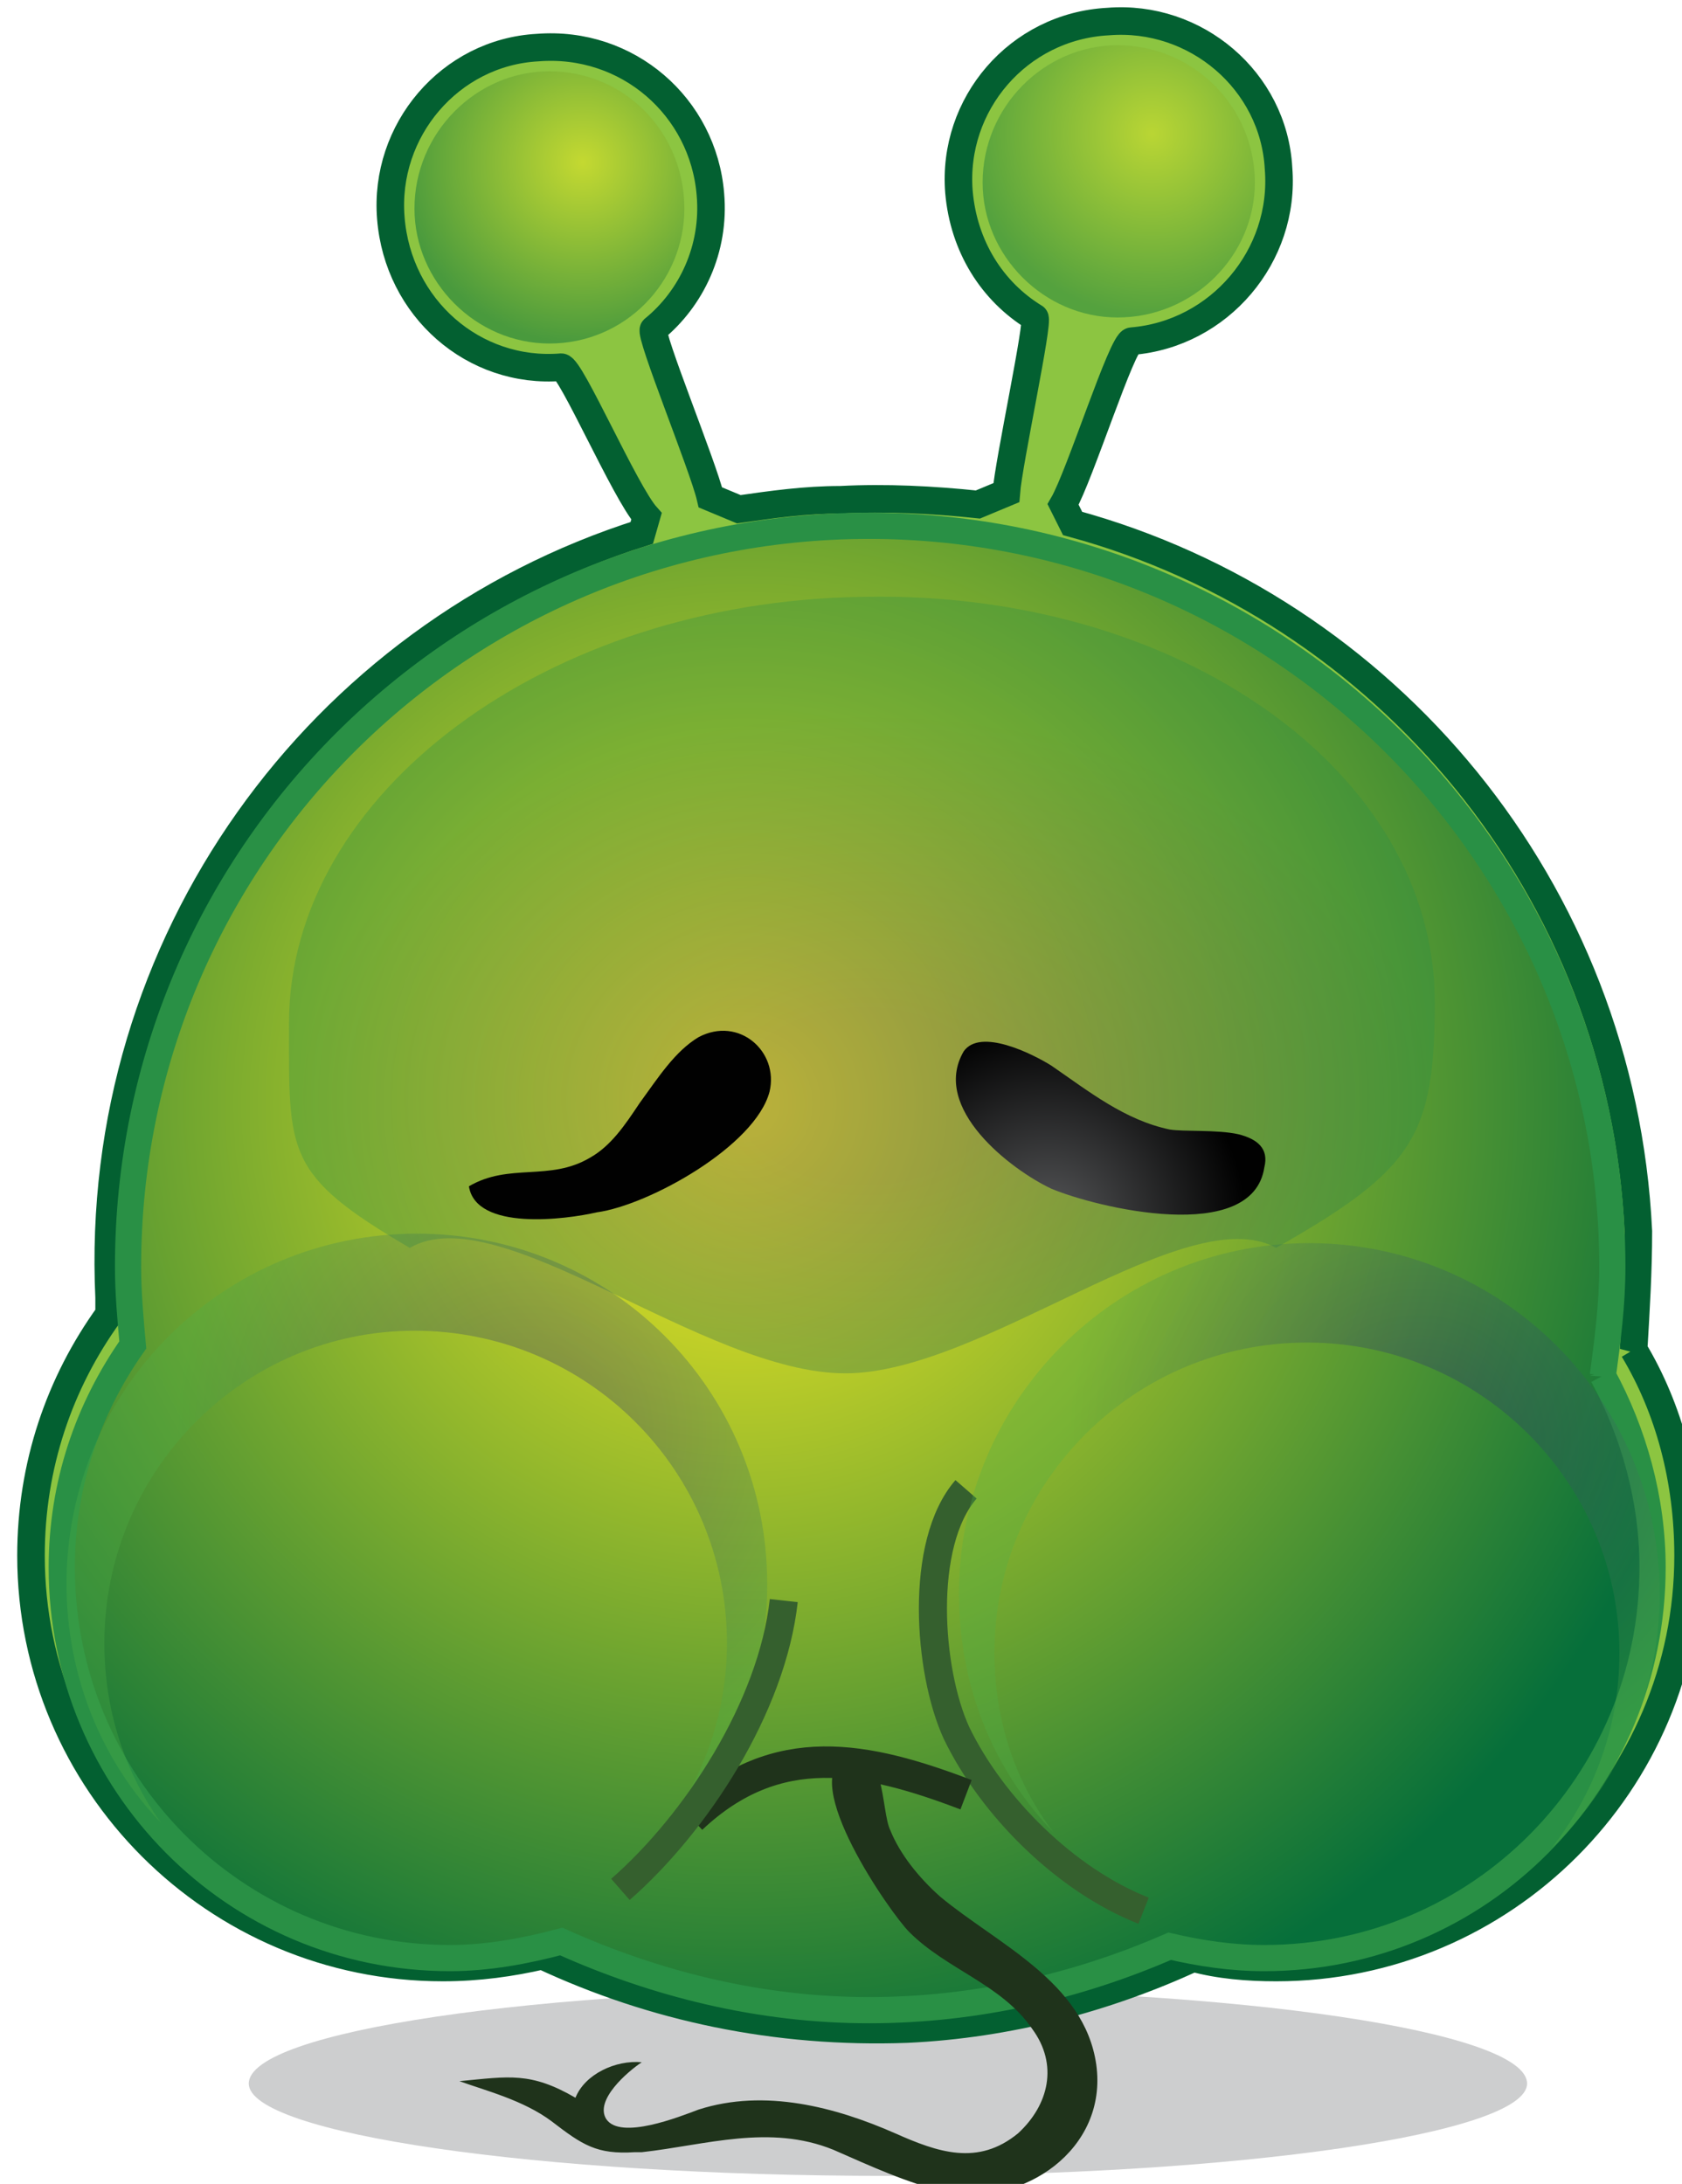 <?xml version="1.0" encoding="UTF-8" standalone="no"?>
<!-- Created with Inkscape (http://www.inkscape.org/) -->

<svg
   width="44.552mm"
   height="57.844mm"
   viewBox="0 0 44.552 57.844"
   version="1.1"
   id="svg5992"
   inkscape:version="1.2.1 (9c6d41e410, 2022-07-14, custom)"
   sodipodi:docname="26.svg"
   xmlns:inkscape="http://www.inkscape.org/namespaces/inkscape"
   xmlns:sodipodi="http://sodipodi.sourceforge.net/DTD/sodipodi-0.dtd"
   xmlns="http://www.w3.org/2000/svg"
   xmlns:svg="http://www.w3.org/2000/svg">
  <sodipodi:namedview
     id="namedview5994"
     pagecolor="#505050"
     bordercolor="#ffffff"
     borderopacity="1"
     inkscape:showpageshadow="0"
     inkscape:pageopacity="0"
     inkscape:pagecheckerboard="1"
     inkscape:deskcolor="#505050"
     inkscape:document-units="mm"
     showgrid="false"
     inkscape:zoom="0.91647663"
     inkscape:cx="77.470606"
     inkscape:cy="114.56921"
     inkscape:current-layer="layer1"
     showguides="false" />
  <defs
     id="defs5989">
    <radialGradient
       id="SVGID_118_"
       cx="-1737.379"
       cy="1352.75"
       r="76.253"
       gradientTransform="matrix(1.347,0,0,-1.347,2475.104,1953.579)"
       gradientUnits="userSpaceOnUse">
			<stop
   offset="0"
   style="stop-color:#FFF100"
   id="stop1716" />

			<stop
   offset="0.922"
   style="stop-color:#006E3A"
   id="stop1718" />

			<stop
   offset="1"
   style="stop-color:#005C36"
   id="stop1720" />

		</radialGradient>
    <radialGradient
       id="SVGID_119_"
       cx="-28975.201"
       cy="216694.47"
       r="9004656"
       gradientTransform="matrix(1.347,0,0,-1.347,2471.071,2080.593)"
       gradientUnits="userSpaceOnUse">
			<stop
   offset="0"
   style="stop-color:#FFF100"
   id="stop1725" />

			<stop
   offset="1"
   style="stop-color:#006E3A"
   id="stop1727" />

		</radialGradient>
    <radialGradient
       id="SVGID_120_"
       cx="-24072.584"
       cy="213092.28"
       r="8834610"
       gradientTransform="matrix(1.347,0,0,-1.347,2389.36,2050.266)"
       gradientUnits="userSpaceOnUse">
			<stop
   offset="0"
   style="stop-color:#FFF100"
   id="stop1732" />

			<stop
   offset="1"
   style="stop-color:#006E3A"
   id="stop1734" />

		</radialGradient>
    <radialGradient
       id="SVGID_112_"
       cx="-893.477"
       cy="1309.47"
       r="70.514"
       gradientTransform="matrix(1.347,0,0,-1.347,1798.237,1918.416)"
       gradientUnits="userSpaceOnUse">
		<stop
   offset="0"
   style="stop-color:#FFF100"
   id="stop1614" />

		<stop
   offset="1"
   style="stop-color:#006E3A"
   id="stop1616" />

	</radialGradient>
    <radialGradient
       id="SVGID_113_"
       cx="-974.059"
       cy="1466.622"
       r="12.85"
       gradientTransform="matrix(1.349,0,0,-1.349,1867.437,2047.622)"
       gradientUnits="userSpaceOnUse">
		<stop
   offset="0"
   style="stop-color:#FFF100"
   id="stop1621" />

		<stop
   offset="1"
   style="stop-color:#006E3A"
   id="stop1623" />

	</radialGradient>
    <radialGradient
       id="SVGID_114_"
       cx="-874.622"
       cy="1466.742"
       r="12.851"
       gradientTransform="matrix(1.349,0,0,-1.349,1787.459,2047.595)"
       gradientUnits="userSpaceOnUse">
		<stop
   offset="0"
   style="stop-color:#FFF100"
   id="stop1628" />

		<stop
   offset="1"
   style="stop-color:#006E3A"
   id="stop1630" />

	</radialGradient>
    <radialGradient
       id="SVGID_115_"
       cx="-2215.643"
       cy="1622.572"
       r="26.633"
       gradientTransform="matrix(1.951,0,0,-1.951,4919.958,3316.384)"
       gradientUnits="userSpaceOnUse">
		<stop
   offset="0"
   style="stop-color:#555658"
   id="stop1635" />

		<stop
   offset="1"
   style="stop-color:#000000"
   id="stop1637" />

	</radialGradient>
    <radialGradient
       id="SVGID_116_"
       cx="-641.423"
       cy="1259.461"
       r="42.783"
       gradientTransform="matrix(1.272,0,0,-1.272,1409.005,1751.703)"
       gradientUnits="userSpaceOnUse">
		<stop
   offset="0"
   style="stop-color:#555658"
   id="stop1642" />

		<stop
   offset="1"
   style="stop-color:#000000"
   id="stop1644" />

	</radialGradient>
    <radialGradient
       id="SVGID_117_"
       cx="-1951.996"
       cy="1344.262"
       r="10.348"
       gradientTransform="matrix(1.761,0,0,-1.761,4009.84,2602.632)"
       gradientUnits="userSpaceOnUse">
		<stop
   offset="0"
   style="stop-color:#1D3319"
   id="stop1649" />

		<stop
   offset="1"
   style="stop-color:#006E3A"
   id="stop1651" />

	</radialGradient>
    <radialGradient
       id="SVGID_100_"
       cx="-519.217"
       cy="1321.958"
       r="74.126"
       gradientTransform="matrix(1.347,0,0,-1.347,1499.049,1928.647)"
       gradientUnits="userSpaceOnUse">
			<stop
   offset="0"
   style="stop-color:#FFF100"
   id="stop1456" />

			<stop
   offset="0.922"
   style="stop-color:#006E3A"
   id="stop1458" />

			<stop
   offset="1"
   style="stop-color:#005C36"
   id="stop1460" />

		</radialGradient>
    <radialGradient
       id="SVGID_101_"
       cx="-607.611"
       cy="1482.771"
       r="13.502"
       gradientTransform="matrix(1.347,0,0,-1.347,1569.248,2057.402)"
       gradientUnits="userSpaceOnUse">
			<stop
   offset="0"
   style="stop-color:#FFF100"
   id="stop1465" />

			<stop
   offset="1"
   style="stop-color:#006E3A"
   id="stop1467" />

		</radialGradient>
    <radialGradient
       id="SVGID_102_"
       cx="-502.64"
       cy="1487.033"
       r="13.506"
       gradientTransform="matrix(1.347,0,0,-1.347,1484.582,2059.993)"
       gradientUnits="userSpaceOnUse">
			<stop
   offset="0"
   style="stop-color:#FFF100"
   id="stop1472" />

			<stop
   offset="1"
   style="stop-color:#006E3A"
   id="stop1474" />

		</radialGradient>
    <radialGradient
       id="SVGID_103_"
       cx="1671.583"
       cy="754.521"
       r="2.725"
       gradientTransform="matrix(0.852,0,0,-0.852,-662.475,765.768)"
       gradientUnits="userSpaceOnUse">
		<stop
   offset="0"
   style="stop-color:#ECE8C7"
   id="stop1481" />

		<stop
   offset="0.02"
   style="stop-color:#ECE8C7"
   id="stop1483" />

		<stop
   offset="0.561"
   style="stop-color:#FFFFFF"
   id="stop1485" />

		<stop
   offset="1"
   style="stop-color:#CCCECF"
   id="stop1487" />

	</radialGradient>
    <radialGradient
       id="SVGID_104_"
       cx="3591.7"
       cy="184.684"
       r="28.86"
       gradientTransform="matrix(0.648,0,0,-0.648,-1555.372,179.565)"
       gradientUnits="userSpaceOnUse">
		<stop
   offset="0"
   style="stop-color:#FFF100"
   id="stop1492" />

		<stop
   offset="1"
   style="stop-color:#006E3A"
   id="stop1494" />

	</radialGradient>
    <radialGradient
       id="SVGID_105_"
       cx="2590.886"
       cy="512.975"
       r="43.756"
       gradientTransform="matrix(0.741,0,0,-0.741,-1143.101,559.523)"
       gradientUnits="userSpaceOnUse">
			<stop
   offset="0"
   style="stop-color:#EDE9C7"
   id="stop1501" />

			<stop
   offset="0.02"
   style="stop-color:#EDE9C7"
   id="stop1503" />

			<stop
   offset="0.561"
   style="stop-color:#FFFFFF"
   id="stop1505" />

			<stop
   offset="1"
   style="stop-color:#CCCECF"
   id="stop1507" />

		</radialGradient>
    <radialGradient
       id="SVGID_106_"
       cx="-140.187"
       cy="1309.392"
       r="70.511"
       gradientTransform="matrix(1.347,0,0,-1.347,1195.159,1918.511)"
       gradientUnits="userSpaceOnUse">
			<stop
   offset="0"
   style="stop-color:#FFF100"
   id="stop1545" />

			<stop
   offset="1"
   style="stop-color:#006E3A"
   id="stop1547" />

		</radialGradient>
    <radialGradient
       id="SVGID_107_"
       cx="-214.663"
       cy="1465.135"
       r="12.847"
       gradientTransform="matrix(1.347,0,0,-1.347,1254.448,2043.157)"
       gradientUnits="userSpaceOnUse">
			<stop
   offset="0"
   style="stop-color:#FFF100"
   id="stop1552" />

			<stop
   offset="1"
   style="stop-color:#006E3A"
   id="stop1554" />

		</radialGradient>
    <radialGradient
       id="SVGID_108_"
       cx="-115.169"
       cy="1465.255"
       r="12.847"
       gradientTransform="matrix(1.347,0,0,-1.347,1174.482,2043.129)"
       gradientUnits="userSpaceOnUse">
			<stop
   offset="0"
   style="stop-color:#FFF100"
   id="stop1559" />

			<stop
   offset="1"
   style="stop-color:#006E3A"
   id="stop1561" />

		</radialGradient>
    <radialGradient
       id="SVGID_109_"
       cx="-1530.179"
       cy="1762.231"
       r="7.506"
       gradientTransform="matrix(2.332,0,0,-2.332,4575.295,4249.592)"
       gradientUnits="userSpaceOnUse">
			<stop
   offset="0"
   style="stop-color:#555658"
   id="stop1566" />

			<stop
   offset="1"
   style="stop-color:#000000"
   id="stop1568" />

		</radialGradient>
    <radialGradient
       id="SVGID_110_"
       cx="37.407"
       cy="1276.431"
       r="12.524"
       gradientTransform="matrix(1.278,0,0,-1.278,957.939,1774.353)"
       gradientUnits="userSpaceOnUse">
			<stop
   offset="0"
   style="stop-color:#555658"
   id="stop1573" />

			<stop
   offset="1"
   style="stop-color:#000000"
   id="stop1575" />

		</radialGradient>
    <radialGradient
       id="SVGID_111_"
       cx="-988.563"
       cy="1368.256"
       r="34.495"
       gradientTransform="matrix(1.759,0,0,-1.759,2713.507,2632.603)"
       gradientUnits="userSpaceOnUse">
			<stop
   offset="0"
   style="stop-color:#1D3319"
   id="stop1580" />

			<stop
   offset="1"
   style="stop-color:#006E3A"
   id="stop1582" />

		</radialGradient>
    <radialGradient
       id="SVGID_93_"
       cx="240.532"
       cy="1330.773"
       r="69.32"
       gradientTransform="matrix(1.347,0,0,-1.347,890.06,1935.633)"
       gradientUnits="userSpaceOnUse">
					<stop
   offset="0"
   style="stop-color:#FFF100"
   id="stop1374" />

					<stop
   offset="0.922"
   style="stop-color:#006E3A"
   id="stop1376" />

					<stop
   offset="1"
   style="stop-color:#005C36"
   id="stop1378" />

				</radialGradient>
    <radialGradient
       id="SVGID_94_"
       cx="244.505"
       cy="1476.136"
       r="12.628"
       gradientTransform="matrix(1.347,0,0,-1.347,886.86,2052.851)"
       gradientUnits="userSpaceOnUse">
					<stop
   offset="0"
   style="stop-color:#FFF100"
   id="stop1383" />

					<stop
   offset="1"
   style="stop-color:#006E3A"
   id="stop1385" />

				</radialGradient>
    <radialGradient
       id="SVGID_95_"
       cx="335.744"
       cy="1441.651"
       r="12.628"
       gradientTransform="matrix(1.347,0,0,-1.347,813.86,2024.851)"
       gradientUnits="userSpaceOnUse">
					<stop
   offset="0"
   style="stop-color:#FFF100"
   id="stop1390" />

					<stop
   offset="1"
   style="stop-color:#006E3A"
   id="stop1392" />

				</radialGradient>
    <radialGradient
       id="SVGID_96_"
       cx="-1166.209"
       cy="1938.519"
       r="7.887"
       gradientTransform="matrix(3.141,0,0,-3.141,4937.4,6220.628)"
       gradientUnits="userSpaceOnUse">
				<stop
   offset="0"
   style="stop-color:#555658"
   id="stop1399" />

				<stop
   offset="1"
   style="stop-color:#000000"
   id="stop1401" />

			</radialGradient>
    <radialGradient
       id="SVGID_97_"
       cx="-141.555"
       cy="1484.814"
       r="7.82"
       gradientTransform="matrix(1.595,0,0,-1.595,1463.966,2511.923)"
       gradientUnits="userSpaceOnUse">
				<stop
   offset="0"
   style="stop-color:#555658"
   id="stop1406" />

				<stop
   offset="1"
   style="stop-color:#000000"
   id="stop1408" />

			</radialGradient>
    <radialGradient
       id="SVGID_98_"
       cx="117.502"
       cy="780.917"
       r="42.012"
       gradientTransform="matrix(1.412,0,0,-0.902,1051.158,928.63)"
       gradientUnits="userSpaceOnUse">
				<stop
   offset="0"
   style="stop-color:#143556"
   id="stop1413" />

				<stop
   offset="0.169"
   style="stop-color:#12395A"
   id="stop1415" />

				<stop
   offset="0.388"
   style="stop-color:#034366"
   id="stop1417" />

				<stop
   offset="0.659"
   style="stop-color:#005378"
   id="stop1419" />

				<stop
   offset="0.941"
   style="stop-color:#006C93"
   id="stop1421" />

				<stop
   offset="1"
   style="stop-color:#00729A"
   id="stop1423" />

			</radialGradient>
    <radialGradient
       id="SVGID_99_"
       cx="2348.722"
       cy="573.132"
       r="44.714"
       gradientTransform="matrix(0.769,0,0,-0.769,-604.15,622.575)"
       gradientUnits="userSpaceOnUse">
					<stop
   offset="0"
   style="stop-color:#EDE9C7"
   id="stop1428" />

					<stop
   offset="0.02"
   style="stop-color:#EDE9C7"
   id="stop1430" />

					<stop
   offset="0.561"
   style="stop-color:#FFFFFF"
   id="stop1432" />

					<stop
   offset="1"
   style="stop-color:#CCCECF"
   id="stop1434" />

				</radialGradient>
    <radialGradient
       id="SVGID_89_"
       cx="456.202"
       cy="1641.38"
       r="11.862"
       gradientTransform="matrix(1.534,0,0,-1.534,776.211,2571.227)"
       gradientUnits="userSpaceOnUse">
		<stop
   offset="0"
   style="stop-color:#FFF100"
   id="stop1293" />

		<stop
   offset="1"
   style="stop-color:#006E3A"
   id="stop1295" />

	</radialGradient>
    <radialGradient
       id="SVGID_90_"
       cx="-1035.807"
       cy="1731.382"
       r="13.506"
       gradientTransform="matrix(5.064,0,0,-5.064,6676.628,9004.278)"
       gradientUnits="userSpaceOnUse">
		<stop
   offset="0"
   style="stop-color:#1F341B"
   id="stop1300" />

		<stop
   offset="0.231"
   style="stop-color:#1F351C"
   id="stop1302" />

		<stop
   offset="0.42"
   style="stop-color:#213A1F"
   id="stop1304" />

		<stop
   offset="0.588"
   style="stop-color:#214325"
   id="stop1306" />

		<stop
   offset="0.749"
   style="stop-color:#214F2B"
   id="stop1308" />

		<stop
   offset="0.91"
   style="stop-color:#196034"
   id="stop1310" />

		<stop
   offset="1"
   style="stop-color:#076E3A"
   id="stop1312" />

	</radialGradient>
    <radialGradient
       id="SVGID_91_"
       cx="-934.266"
       cy="1884.12"
       r="6.483"
       gradientTransform="matrix(4.198,0,0,-4.198,5347.268,8090.316)"
       gradientUnits="userSpaceOnUse">
		<stop
   offset="0"
   style="stop-color:#ECE8C7"
   id="stop1317" />

		<stop
   offset="0.02"
   style="stop-color:#ECE8C7"
   id="stop1319" />

		<stop
   offset="0.561"
   style="stop-color:#FFFFFF"
   id="stop1321" />

		<stop
   offset="1"
   style="stop-color:#CCCECF"
   id="stop1323" />

	</radialGradient>
    <radialGradient
       id="SVGID_92_"
       cx="2264.436"
       cy="612.742"
       r="2.601"
       gradientTransform="matrix(0.787,0,0,-0.787,-333.589,646.64)"
       gradientUnits="userSpaceOnUse">
		<stop
   offset="0"
   style="stop-color:#EDE9C7"
   id="stop1340" />

		<stop
   offset="0.02"
   style="stop-color:#EDE9C7"
   id="stop1342" />

		<stop
   offset="0.561"
   style="stop-color:#FFFFFF"
   id="stop1344" />

		<stop
   offset="1"
   style="stop-color:#CCCECF"
   id="stop1346" />

	</radialGradient>
    <radialGradient
       id="SVGID_82_"
       cx="1055.088"
       cy="1309.387"
       r="70.511"
       gradientTransform="matrix(1.347,0,0,-1.347,237.193,1918.47)"
       gradientUnits="userSpaceOnUse">
			<stop
   offset="0"
   style="stop-color:#FFF100"
   id="stop1219" />

			<stop
   offset="1"
   style="stop-color:#006E3A"
   id="stop1221" />

		</radialGradient>
    <radialGradient
       id="SVGID_83_"
       cx="980.128"
       cy="1465.144"
       r="12.847"
       gradientTransform="matrix(1.347,0,0,-1.347,297.382,2043.238)"
       gradientUnits="userSpaceOnUse">
			<stop
   offset="0"
   style="stop-color:#FFF100"
   id="stop1226" />

			<stop
   offset="1"
   style="stop-color:#006E3A"
   id="stop1228" />

		</radialGradient>
    <radialGradient
       id="SVGID_84_"
       cx="1079.046"
       cy="1465.275"
       r="12.847"
       gradientTransform="matrix(1.347,0,0,-1.347,218.337,2043.306)"
       gradientUnits="userSpaceOnUse">
			<stop
   offset="0"
   style="stop-color:#FFF100"
   id="stop1233" />

			<stop
   offset="1"
   style="stop-color:#006E3A"
   id="stop1235" />

		</radialGradient>
    <radialGradient
       id="SVGID_85_"
       cx="710.825"
       cy="1526.501"
       r="13.781"
       gradientTransform="matrix(1.699,0,0,-1.699,457.663,2741.256)"
       gradientUnits="userSpaceOnUse">
			<stop
   offset="0"
   style="stop-color:#555658"
   id="stop1240" />

			<stop
   offset="1"
   style="stop-color:#000000"
   id="stop1242" />

		</radialGradient>
    <radialGradient
       id="SVGID_86_"
       cx="1158.037"
       cy="1266.334"
       r="18.348"
       gradientTransform="matrix(1.276,0,0,-1.276,184.494,1763.274)"
       gradientUnits="userSpaceOnUse">
			<stop
   offset="0"
   style="stop-color:#555658"
   id="stop1247" />

			<stop
   offset="1"
   style="stop-color:#000000"
   id="stop1249" />

		</radialGradient>
    <radialGradient
       id="SVGID_87_"
       cx="542.294"
       cy="1367.533"
       r="59.939"
       gradientTransform="matrix(1.758,0,0,-1.758,660.518,2630.349)"
       gradientUnits="userSpaceOnUse">
			<stop
   offset="0"
   style="stop-color:#1D3319"
   id="stop1254" />

			<stop
   offset="1"
   style="stop-color:#006E3A"
   id="stop1256" />

		</radialGradient>
    <radialGradient
       id="SVGID_88_"
       cx="2466.901"
       cy="519.953"
       r="56.458"
       gradientTransform="matrix(0.744,0,0,-0.744,-195.575,570.769)"
       gradientUnits="userSpaceOnUse">
				<stop
   offset="0"
   style="stop-color:#EDE9C7"
   id="stop1261" />

				<stop
   offset="0.02"
   style="stop-color:#EDE9C7"
   id="stop1263" />

				<stop
   offset="0.561"
   style="stop-color:#FFFFFF"
   id="stop1265" />

				<stop
   offset="1"
   style="stop-color:#CCCECF"
   id="stop1267" />

			</radialGradient>
    <radialGradient
       id="SVGID_79_"
       cx="824.358"
       cy="1701.902"
       r="44.883"
       gradientTransform="matrix(2.321,0,0,-2.321,-78.783,4110.976)"
       gradientUnits="userSpaceOnUse">
		<stop
   offset="0"
   style="stop-color:#FBEC27"
   id="stop1121" />

		<stop
   offset="1"
   style="stop-color:#0B6E3A"
   id="stop1123" />

	</radialGradient>
    <radialGradient
       id="SVGID_80_"
       cx="630.01"
       cy="1788.583"
       r="23.645"
       gradientTransform="matrix(4.018,0,0,-4.018,-659.029,7390.256)"
       gradientUnits="userSpaceOnUse">
		<stop
   offset="0"
   style="stop-color:#FBED22"
   id="stop1130" />

		<stop
   offset="0.929"
   style="stop-color:#04714E"
   id="stop1132" />

		<stop
   offset="1"
   style="stop-color:#076E3A"
   id="stop1134" />

	</radialGradient>
    <radialGradient
       id="SVGID_81_"
       cx="1816.611"
       cy="980.991"
       r="22.937"
       gradientTransform="matrix(1.014,0,0,-1.014,-1.111,1155.001)"
       gradientUnits="userSpaceOnUse">
		<stop
   offset="0"
   style="stop-color:#565759"
   id="stop1139" />

		<stop
   offset="1"
   style="stop-color:#010101"
   id="stop1141" />

	</radialGradient>
    <radialGradient
       id="SVGID_73_"
       cx="1893.876"
       cy="1400.597"
       r="12.847"
       gradientTransform="matrix(1.347,0,0,-1.347,-435.029,1991.742)"
       gradientUnits="userSpaceOnUse">
			<stop
   offset="0"
   style="stop-color:#FBED22"
   id="stop1048" />

			<stop
   offset="1"
   style="stop-color:#076E3A"
   id="stop1050" />

		</radialGradient>
    <radialGradient
       id="SVGID_74_"
       cx="1731.66"
       cy="1455.197"
       r="12.333"
       gradientTransform="matrix(1.403,0,0,-1.403,-383.664,2140.306)"
       gradientUnits="userSpaceOnUse">
			<stop
   offset="0"
   style="stop-color:#FBED22"
   id="stop1057" />

			<stop
   offset="1"
   style="stop-color:#076E3A"
   id="stop1059" />

		</radialGradient>
    <radialGradient
       id="SVGID_75_"
       cx="1861.51"
       cy="1309.376"
       r="70.511"
       gradientTransform="matrix(1.347,0,0,-1.347,-408.752,1918.402)"
       gradientUnits="userSpaceOnUse">
			<stop
   offset="0"
   style="stop-color:#FBED22"
   id="stop1068" />

			<stop
   offset="1"
   style="stop-color:#076E3A"
   id="stop1070" />

		</radialGradient>
    <radialGradient
       id="SVGID_76_"
       cx="1572.845"
       cy="1885.436"
       r="20.471"
       gradientTransform="matrix(2.166,0,0,-3.212,-1317.99,6207.252)"
       gradientUnits="userSpaceOnUse">
			<stop
   offset="0"
   style="stop-color:#565759"
   id="stop1077" />

			<stop
   offset="1"
   style="stop-color:#010101"
   id="stop1079" />

		</radialGradient>
    <radialGradient
       id="SVGID_77_"
       cx="1576.126"
       cy="1881.491"
       r="20.686"
       gradientTransform="matrix(2.143,0,0,-3.178,-1290.045,6131.917)"
       gradientUnits="userSpaceOnUse">
			<stop
   offset="0"
   style="stop-color:#565759"
   id="stop1084" />

			<stop
   offset="1"
   style="stop-color:#010101"
   id="stop1086" />

		</radialGradient>
    <radialGradient
       id="SVGID_78_"
       cx="1827.936"
       cy="1180.204"
       r="20.807"
       gradientTransform="matrix(1.335,0,0,-1.335,-363.662,1797.341)"
       gradientUnits="userSpaceOnUse">
			<stop
   offset="0"
   style="stop-color:#ECE8C7"
   id="stop1091" />

			<stop
   offset="0.02"
   style="stop-color:#ECE8C7"
   id="stop1093" />

			<stop
   offset="0.561"
   style="stop-color:#FFFFFF"
   id="stop1095" />

			<stop
   offset="1"
   style="stop-color:#CCCECF"
   id="stop1097" />

		</radialGradient>
    <radialGradient
       id="SVGID_57_"
       cx="2322.779"
       cy="1423.338"
       r="12.851"
       gradientTransform="matrix(1.347,0,0,-1.347,-777.085,2008.585)"
       gradientUnits="userSpaceOnUse">
			<stop
   offset="0"
   style="stop-color:#FBEC27"
   id="stop770" />

			<stop
   offset="1"
   style="stop-color:#0B6E3A"
   id="stop772" />

		</radialGradient>
    <linearGradient
       id="SVGID_58_"
       gradientUnits="userSpaceOnUse"
       x1="2324.387"
       y1="894.012"
       x2="2423.664"
       y2="1036.609"
       gradientTransform="matrix(1,0,0,-1,0,1124.474)">
				<stop
   offset="0"
   style="stop-color:#2E63B0"
   id="stop777" />

				<stop
   offset="0.012"
   style="stop-color:#2E63B0"
   id="stop779" />

				<stop
   offset="0.129"
   style="stop-color:#6981C0"
   id="stop781" />

				<stop
   offset="0.341"
   style="stop-color:#2E63B0"
   id="stop783" />

				<stop
   offset="0.612"
   style="stop-color:#272C74"
   id="stop785" />

				<stop
   offset="0.631"
   style="stop-color:#28357A"
   id="stop787" />

				<stop
   offset="0.678"
   style="stop-color:#2B498E"
   id="stop789" />

				<stop
   offset="0.741"
   style="stop-color:#2C579F"
   id="stop791" />

				<stop
   offset="0.788"
   style="stop-color:#2E60AA"
   id="stop793" />

				<stop
   offset="0.831"
   style="stop-color:#2E63B0"
   id="stop795" />

				<stop
   offset="1"
   style="stop-color:#2E63B0"
   id="stop797" />

			</linearGradient>
    <linearGradient
       id="SVGID_59_"
       gradientUnits="userSpaceOnUse"
       x1="2424.054"
       y1="919.019"
       x2="2334.386"
       y2="944.256"
       gradientTransform="matrix(1,0,0,-1,0,1124.474)">
				<stop
   offset="0"
   style="stop-color:#F7C434"
   id="stop802" />

				<stop
   offset="0"
   style="stop-color:#F7C434"
   id="stop804" />

				<stop
   offset="0.369"
   style="stop-color:#FFFFFF"
   id="stop806" />

				<stop
   offset="0.678"
   style="stop-color:#F8D438"
   id="stop808" />

				<stop
   offset="0.922"
   style="stop-color:#F68E26"
   id="stop810" />

				<stop
   offset="1"
   style="stop-color:#F68E26"
   id="stop812" />

			</linearGradient>
    <radialGradient
       id="SVGID_60_"
       cx="2215.649"
       cy="1688.205"
       r="70.511"
       gradientTransform="matrix(1.912,0,0,-1.912,-1918.374,3346.861)"
       gradientUnits="userSpaceOnUse">
			<stop
   offset="0"
   style="stop-color:#CADB29"
   id="stop831" />

			<stop
   offset="0.612"
   style="stop-color:#A7572C"
   id="stop833" />

			<stop
   offset="1"
   style="stop-color:#0B6E3A"
   id="stop835" />

		</radialGradient>
    <radialGradient
       id="SVGID_61_"
       cx="2184.34"
       cy="1458.997"
       r="12.843"
       gradientTransform="matrix(1.347,0,0,-1.347,-667.874,2038.552)"
       gradientUnits="userSpaceOnUse">
			<stop
   offset="0"
   style="stop-color:#FBED22"
   id="stop842" />

			<stop
   offset="1"
   style="stop-color:#076E3A"
   id="stop844" />

		</radialGradient>
    <radialGradient
       id="SVGID_62_"
       cx="2142.135"
       cy="1451.965"
       r="50.433"
       gradientTransform="matrix(2.077,0,0,-2.077,-2156.044,3246.039)"
       gradientUnits="userSpaceOnUse">
				<stop
   offset="0"
   style="stop-color:#1F341B"
   id="stop853" />

				<stop
   offset="1"
   style="stop-color:#076E3A"
   id="stop855" />

			</radialGradient>
    <radialGradient
       id="SVGID_63_"
       cx="2338.965"
       cy="720.313"
       r="49.547"
       gradientTransform="matrix(0.847,0,0,-0.847,293.814,794.287)"
       gradientUnits="userSpaceOnUse">
					<stop
   offset="0"
   style="stop-color:#ECE8C7"
   id="stop860" />

					<stop
   offset="0.02"
   style="stop-color:#ECE8C7"
   id="stop862" />

					<stop
   offset="0.561"
   style="stop-color:#FFFFFF"
   id="stop864" />

					<stop
   offset="1"
   style="stop-color:#CCCECF"
   id="stop866" />

				</radialGradient>
    <radialGradient
       id="SVGID_64_"
       cx="2236.381"
       cy="1641.647"
       r="17.354"
       gradientTransform="matrix(1.764,0,0,-1.764,-1621.805,3008.128)"
       gradientUnits="userSpaceOnUse">
			<stop
   offset="0"
   style="stop-color:#565759"
   id="stop885" />

			<stop
   offset="1"
   style="stop-color:#010101"
   id="stop887" />

		</radialGradient>
    <radialGradient
       id="SVGID_65_"
       cx="2244.105"
       cy="1344.465"
       r="20.11"
       gradientTransform="matrix(1.459,0,0,-1.459,-958.887,2135.591)"
       gradientUnits="userSpaceOnUse">
			<stop
   offset="0"
   style="stop-color:#565759"
   id="stop892" />

			<stop
   offset="1"
   style="stop-color:#010101"
   id="stop894" />

		</radialGradient>
    <linearGradient
       id="SVGID_66_"
       gradientUnits="userSpaceOnUse"
       x1="2356.374"
       y1="850.997"
       x2="2323.444"
       y2="892.75"
       gradientTransform="matrix(1,0,0,-1,0,1124.474)">
			<stop
   offset="0"
   style="stop-color:#F7C434"
   id="stop899" />

			<stop
   offset="0"
   style="stop-color:#F7C434"
   id="stop901" />

			<stop
   offset="0.369"
   style="stop-color:#FFFFFF"
   id="stop903" />

			<stop
   offset="0.678"
   style="stop-color:#F8D438"
   id="stop905" />

			<stop
   offset="0.922"
   style="stop-color:#F68E26"
   id="stop907" />

			<stop
   offset="1"
   style="stop-color:#F68E26"
   id="stop909" />

		</linearGradient>
    <linearGradient
       id="SVGID_67_"
       gradientUnits="userSpaceOnUse"
       x1="2229.528"
       y1="871.693"
       x2="2216.117"
       y2="886.023"
       gradientTransform="matrix(1,0,0,-1,0,1124.474)">
			<stop
   offset="0"
   style="stop-color:#F7C434"
   id="stop914" />

			<stop
   offset="0"
   style="stop-color:#F7C434"
   id="stop916" />

			<stop
   offset="0.369"
   style="stop-color:#FFFFFF"
   id="stop918" />

			<stop
   offset="0.678"
   style="stop-color:#F8D438"
   id="stop920" />

			<stop
   offset="0.922"
   style="stop-color:#F68E26"
   id="stop922" />

			<stop
   offset="1"
   style="stop-color:#F68E26"
   id="stop924" />

		</linearGradient>
    <linearGradient
       id="SVGID_68_"
       gradientUnits="userSpaceOnUse"
       x1="2325.624"
       y1="998.82"
       x2="2284.741"
       y2="1009.866"
       gradientTransform="matrix(1,0,0,-1,0,1124.474)">
			<stop
   offset="0"
   style="stop-color:#F7C434"
   id="stop941" />

			<stop
   offset="0"
   style="stop-color:#F7C434"
   id="stop943" />

			<stop
   offset="0.369"
   style="stop-color:#FFFFFF"
   id="stop945" />

			<stop
   offset="0.678"
   style="stop-color:#F8D438"
   id="stop947" />

			<stop
   offset="0.922"
   style="stop-color:#F68E26"
   id="stop949" />

			<stop
   offset="1"
   style="stop-color:#F68E26"
   id="stop951" />

		</linearGradient>
    <radialGradient
       id="SVGID_69_"
       cx="3145.809"
       cy="1930.574"
       r="7.051"
       gradientTransform="matrix(2.454,0,0,-2.454,-5073.507,4830.071)"
       gradientUnits="userSpaceOnUse">
		<stop
   offset="0"
   style="stop-color:#FBED22"
   id="stop971" />

		<stop
   offset="1"
   style="stop-color:#076E3A"
   id="stop973" />

	</radialGradient>
    <radialGradient
       id="SVGID_70_"
       cx="2696.248"
       cy="1772.123"
       r="16.319"
       gradientTransform="matrix(2.035,0,0,-2.48,-2985.521,4542.999)"
       gradientUnits="userSpaceOnUse">
			<stop
   offset="0"
   style="stop-color:#56585A"
   id="stop978" />

			<stop
   offset="1"
   style="stop-color:#020202"
   id="stop980" />

		</radialGradient>
    <radialGradient
       id="SVGID_71_"
       cx="2621.546"
       cy="1138.898"
       r="20.162"
       gradientTransform="matrix(1.217,0,0,-1.217,-654.882,1581.807)"
       gradientUnits="userSpaceOnUse">
		<stop
   offset="0"
   style="stop-color:#EBE8C6"
   id="stop1015" />

		<stop
   offset="0.02"
   style="stop-color:#EBE8C6"
   id="stop1017" />

		<stop
   offset="0.561"
   style="stop-color:#FFFFFF"
   id="stop1019" />

		<stop
   offset="1"
   style="stop-color:#CCCECF"
   id="stop1021" />

	</radialGradient>
    <radialGradient
       id="SVGID_72_"
       cx="2802.723"
       cy="1971.397"
       r="15.326"
       gradientTransform="matrix(2.05,0,0,-3.439,-3203.811,6914.46)"
       gradientUnits="userSpaceOnUse">
			<stop
   offset="0"
   style="stop-color:#56585A"
   id="stop1030" />

			<stop
   offset="1"
   style="stop-color:#020202"
   id="stop1032" />

		</radialGradient>
    <radialGradient
       id="SVGID_54_"
       cx="3393.454"
       cy="1969.386"
       r="6.167"
       gradientTransform="matrix(2.807,0,0,-2.807,-6811.248,5632.341)"
       gradientUnits="userSpaceOnUse">
		<stop
   offset="0"
   style="stop-color:#FBED22"
   id="stop728" />

		<stop
   offset="1"
   style="stop-color:#076E3A"
   id="stop730" />

	</radialGradient>
    <radialGradient
       id="SVGID_55_"
       cx="3363.19"
       cy="1759.634"
       r="20.42"
       gradientTransform="matrix(2.179,0,0,-2.179,-4586.824,3960.361)"
       gradientUnits="userSpaceOnUse">
			<stop
   offset="0"
   style="stop-color:#565759"
   id="stop743" />

			<stop
   offset="1"
   style="stop-color:#010101"
   id="stop745" />

		</radialGradient>
    <radialGradient
       id="SVGID_56_"
       cx="3492.389"
       cy="1814.914"
       r="20.543"
       gradientTransform="matrix(2.166,0,0,-2.166,-4774.346,4035.543)"
       gradientUnits="userSpaceOnUse">
			<stop
   offset="0"
   style="stop-color:#565759"
   id="stop754" />

			<stop
   offset="1"
   style="stop-color:#010101"
   id="stop756" />

		</radialGradient>
    <radialGradient
       id="SVGID_47_"
       cx="3461.135"
       cy="1316.616"
       r="70.507"
       gradientTransform="matrix(1.347,0,0,-1.347,-1690.918,1924.62)"
       gradientUnits="userSpaceOnUse">
			<stop
   offset="0"
   style="stop-color:#FBED22"
   id="stop624" />

			<stop
   offset="1"
   style="stop-color:#076E3A"
   id="stop626" />

		</radialGradient>
    <radialGradient
       id="SVGID_48_"
       cx="3343.477"
       cy="1440.353"
       r="12.847"
       gradientTransform="matrix(1.347,0,0,-1.347,-1595.596,2023.211)"
       gradientUnits="userSpaceOnUse">
			<stop
   offset="0"
   style="stop-color:#FBED22"
   id="stop631" />

			<stop
   offset="1"
   style="stop-color:#076E3A"
   id="stop633" />

		</radialGradient>
    <radialGradient
       id="SVGID_49_"
       cx="3438.484"
       cy="1468.227"
       r="12.847"
       gradientTransform="matrix(1.347,0,0,-1.347,-1671.585,2045.17)"
       gradientUnits="userSpaceOnUse">
			<stop
   offset="0"
   style="stop-color:#FBED22"
   id="stop638" />

			<stop
   offset="1"
   style="stop-color:#076E3A"
   id="stop640" />

		</radialGradient>
    <radialGradient
       id="SVGID_50_"
       cx="3726.092"
       cy="1748.43"
       r="16.951"
       gradientTransform="matrix(1.622,0,0,-2.405,-3058.935,4356.717)"
       gradientUnits="userSpaceOnUse">
			<stop
   offset="0"
   style="stop-color:#565759"
   id="stop645" />

			<stop
   offset="1"
   style="stop-color:#010101"
   id="stop647" />

		</radialGradient>
    <radialGradient
       id="SVGID_51_"
       cx="3379.519"
       cy="1140.84"
       r="30.522"
       gradientTransform="matrix(1.319,0,0,-1.319,-1511.907,1741.387)"
       gradientUnits="userSpaceOnUse">
			<stop
   offset="0"
   style="stop-color:#1F341B"
   id="stop652" />

			<stop
   offset="1"
   style="stop-color:#076E3A"
   id="stop654" />

		</radialGradient>
    <radialGradient
       id="SVGID_52_"
       cx="3955.819"
       cy="1844.201"
       r="15.814"
       gradientTransform="matrix(2.002,0,0,-2.969,-4934.409,5629.869)"
       gradientUnits="userSpaceOnUse">
			<stop
   offset="0"
   style="stop-color:#565759"
   id="stop659" />

			<stop
   offset="1"
   style="stop-color:#010101"
   id="stop661" />

		</radialGradient>
    <radialGradient
       id="SVGID_53_"
       cx="2341.06"
       cy="534.979"
       r="24.851"
       gradientTransform="matrix(0.75,0,0,-0.75,1194.063,619.566)"
       gradientUnits="userSpaceOnUse">
			<stop
   offset="0"
   style="stop-color:#EDE9C7"
   id="stop674" />

			<stop
   offset="0.02"
   style="stop-color:#EDE9C7"
   id="stop676" />

			<stop
   offset="0.561"
   style="stop-color:#FFFFFF"
   id="stop678" />

			<stop
   offset="1"
   style="stop-color:#CCCECF"
   id="stop680" />

		</radialGradient>
    <radialGradient
       id="SVGID_35_"
       cx="4601.148"
       cy="1634.702"
       r="69.101"
       gradientTransform="matrix(1.951,0,0,-1.951,-5732.008,3335.356)"
       gradientUnits="userSpaceOnUse">
			<stop
   offset="0"
   style="stop-color:#CADB29"
   id="stop494" />

			<stop
   offset="0.612"
   style="stop-color:#A7572C"
   id="stop496" />

			<stop
   offset="1"
   style="stop-color:#0B6E3A"
   id="stop498" />

		</radialGradient>
    <radialGradient
       id="SVGID_36_"
       cx="3900.842"
       cy="1458.423"
       r="12.847"
       gradientTransform="matrix(1.347,0,0,-1.347,-2040.207,2036.735)"
       gradientUnits="userSpaceOnUse">
			<stop
   offset="0"
   style="stop-color:#FBEC27"
   id="stop503" />

			<stop
   offset="1"
   style="stop-color:#0B6E3A"
   id="stop505" />

		</radialGradient>
    <radialGradient
       id="SVGID_37_"
       cx="3758.119"
       cy="1438.943"
       r="12.847"
       gradientTransform="matrix(1.347,0,0,-1.347,-1928.907,2022.592)"
       gradientUnits="userSpaceOnUse">
			<stop
   offset="0"
   style="stop-color:#FBED22"
   id="stop512" />

			<stop
   offset="1"
   style="stop-color:#076E3A"
   id="stop514" />

		</radialGradient>
    <radialGradient
       id="SVGID_38_"
       cx="4307.309"
       cy="1521.685"
       r="45.467"
       gradientTransform="matrix(1.88,0,0,-1.88,-4947.94,3041.42)"
       gradientUnits="userSpaceOnUse">
			<stop
   offset="0"
   style="stop-color:#1F341B"
   id="stop523" />

			<stop
   offset="1"
   style="stop-color:#076E3A"
   id="stop525" />

		</radialGradient>
    <radialGradient
       id="SVGID_39_"
       cx="3693.037"
       cy="1246.299"
       r="16.39"
       gradientTransform="matrix(1.224,0,0,-1.224,-1312.86,1657.615)"
       gradientUnits="userSpaceOnUse">
			<stop
   offset="0"
   style="stop-color:#565759"
   id="stop530" />

			<stop
   offset="1"
   style="stop-color:#010101"
   id="stop532" />

		</radialGradient>
    <radialGradient
       id="SVGID_40_"
       cx="3882.847"
       cy="1274.778"
       r="16.857"
       gradientTransform="matrix(1.339,0,0,-1.339,-1988.307,1876.823)"
       gradientUnits="userSpaceOnUse">
			<stop
   offset="0"
   style="stop-color:#565759"
   id="stop537" />

			<stop
   offset="1"
   style="stop-color:#010101"
   id="stop539" />

		</radialGradient>
    <radialGradient
       id="SVGID_10_"
       cx="4298.2"
       cy="1318.833"
       r="69.101"
       gradientTransform="matrix(1.375,0,0,-1.375,-2506.396,1972.972)"
       gradientUnits="userSpaceOnUse">
			<stop
   offset="0"
   style="stop-color:#FBEC27"
   id="stop132" />

			<stop
   offset="1"
   style="stop-color:#0B6E3A"
   id="stop134" />

		</radialGradient>
    <radialGradient
       id="SVGID_11_"
       cx="4279.315"
       cy="1452.98"
       r="12.847"
       gradientTransform="matrix(1.347,0,0,-1.347,-2343.207,2032.735)"
       gradientUnits="userSpaceOnUse">
			<stop
   offset="0"
   style="stop-color:#FBEC27"
   id="stop139" />

			<stop
   offset="1"
   style="stop-color:#0B6E3A"
   id="stop141" />

		</radialGradient>
    <radialGradient
       id="SVGID_12_"
       cx="2550.454"
       cy="1134.698"
       r="12.022"
       gradientTransform="matrix(0.794,0,0,-1.177,1391.39,1512.29)"
       gradientUnits="userSpaceOnUse">
			<stop
   offset="0"
   style="stop-color:#56585A"
   id="stop146" />

			<stop
   offset="1"
   style="stop-color:#020202"
   id="stop148" />

		</radialGradient>
    <radialGradient
       id="SVGID_13_"
       cx="4500.172"
       cy="1253.906"
       r="11.955"
       gradientTransform="matrix(1.563,0,0,-1.563,-3669.278,2202.046)"
       gradientUnits="userSpaceOnUse">
			<stop
   offset="0"
   style="stop-color:#1F341B"
   id="stop153" />

			<stop
   offset="1"
   style="stop-color:#076E3A"
   id="stop155" />

		</radialGradient>
    <radialGradient
       id="SVGID_14_"
       cx="2859.514"
       cy="1201.689"
       r="10.951"
       gradientTransform="matrix(0.864,0,0,-1.281,879.048,1727.807)"
       gradientUnits="userSpaceOnUse">
			<stop
   offset="0"
   style="stop-color:#56585A"
   id="stop160" />

			<stop
   offset="1"
   style="stop-color:#020202"
   id="stop162" />

		</radialGradient>
    <radialGradient
       id="SVGID_15_"
       cx="4134.846"
       cy="1444.201"
       r="12.847"
       gradientTransform="matrix(1.347,0,0,-1.347,-2228.374,2025.939)"
       gradientUnits="userSpaceOnUse">
			<stop
   offset="0"
   style="stop-color:#FBED22"
   id="stop169" />

			<stop
   offset="1"
   style="stop-color:#076E3A"
   id="stop171" />

		</radialGradient>
    <linearGradient
       id="SVGID_16_"
       gradientUnits="userSpaceOnUse"
       x1="3309.095"
       y1="946.069"
       x2="3386.092"
       y2="1004.834"
       gradientTransform="matrix(1,0,0,-1,0,1124.474)">
					<stop
   offset="0"
   style="stop-color:#AAE0F9"
   id="stop188" />

					<stop
   offset="0.012"
   style="stop-color:#AAE0F9"
   id="stop190" />

					<stop
   offset="0.412"
   style="stop-color:#E4F4FC"
   id="stop192" />

					<stop
   offset="0.839"
   style="stop-color:#00ADEE"
   id="stop194" />

					<stop
   offset="0.949"
   style="stop-color:#AAE0F9"
   id="stop196" />

					<stop
   offset="1"
   style="stop-color:#AAE0F9"
   id="stop198" />

				</linearGradient>
    <linearGradient
       id="SVGID_17_"
       gradientUnits="userSpaceOnUse"
       x1="3384.754"
       y1="945.414"
       x2="3461.754"
       y2="1004.186"
       gradientTransform="matrix(1,0,0,-1,0,1124.474)">
					<stop
   offset="0"
   style="stop-color:#AAE0F9"
   id="stop219" />

					<stop
   offset="0.012"
   style="stop-color:#AAE0F9"
   id="stop221" />

					<stop
   offset="0.412"
   style="stop-color:#E4F4FC"
   id="stop223" />

					<stop
   offset="0.839"
   style="stop-color:#00ADEE"
   id="stop225" />

					<stop
   offset="0.949"
   style="stop-color:#AAE0F9"
   id="stop227" />

					<stop
   offset="1"
   style="stop-color:#AAE0F9"
   id="stop229" />

				</linearGradient>
    <radialGradient
       id="SVGID_28_"
       cx="4680.403"
       cy="1318.839"
       r="69.101"
       gradientTransform="matrix(1.375,0,0,-1.375,-2828.43,1973.013)"
       gradientUnits="userSpaceOnUse">
			<stop
   offset="0"
   style="stop-color:#FBEC27"
   id="stop394" />

			<stop
   offset="1"
   style="stop-color:#0B6E3A"
   id="stop396" />

		</radialGradient>
    <radialGradient
       id="SVGID_29_"
       cx="4491.642"
       cy="1451.689"
       r="12.847"
       gradientTransform="matrix(1.347,0,0,-1.347,-2514.529,2032.129)"
       gradientUnits="userSpaceOnUse">
			<stop
   offset="0"
   style="stop-color:#FBEC27"
   id="stop401" />

			<stop
   offset="1"
   style="stop-color:#0B6E3A"
   id="stop403" />

		</radialGradient>
    <radialGradient
       id="SVGID_30_"
       cx="4740.789"
       cy="1477.285"
       r="12.333"
       gradientTransform="matrix(1.403,0,0,-1.403,-3045.064,2160.796)"
       gradientUnits="userSpaceOnUse">
			<stop
   offset="0"
   style="stop-color:#FBED22"
   id="stop410" />

			<stop
   offset="1"
   style="stop-color:#076E3A"
   id="stop412" />

		</radialGradient>
    <radialGradient
       id="SVGID_31_"
       cx="5099.708"
       cy="1790.31"
       r="20.781"
       gradientTransform="matrix(1.616,0,0,-2.397,-4639.59,4427.206)"
       gradientUnits="userSpaceOnUse">
				<stop
   offset="0"
   style="stop-color:#56585A"
   id="stop419" />

				<stop
   offset="1"
   style="stop-color:#020202"
   id="stop421" />

			</radialGradient>
    <radialGradient
       id="SVGID_32_"
       cx="5349.953"
       cy="1786.372"
       r="19.383"
       gradientTransform="matrix(1.799,0,0,-2.668,-6019.539,4922.195)"
       gradientUnits="userSpaceOnUse">
				<stop
   offset="0"
   style="stop-color:#56585A"
   id="stop432" />

				<stop
   offset="1"
   style="stop-color:#020202"
   id="stop434" />

			</radialGradient>
    <radialGradient
       id="SVGID_33_"
       cx="3094.4"
       cy="781.198"
       r="34.945"
       gradientTransform="matrix(0.889,0,0,-0.889,823.5,890.074)"
       gradientUnits="userSpaceOnUse">
			<stop
   offset="0"
   style="stop-color:#133656"
   id="stop447" />

			<stop
   offset="0.169"
   style="stop-color:#123A5A"
   id="stop449" />

			<stop
   offset="0.388"
   style="stop-color:#014467"
   id="stop451" />

			<stop
   offset="0.659"
   style="stop-color:#045478"
   id="stop453" />

			<stop
   offset="0.941"
   style="stop-color:#056D94"
   id="stop455" />

			<stop
   offset="1"
   style="stop-color:#09729A"
   id="stop457" />

		</radialGradient>
    <radialGradient
       id="SVGID_34_"
       cx="2396.071"
       cy="565.65"
       r="33.907"
       gradientTransform="matrix(0.765,0,0,-0.765,1733.941,638.558)"
       gradientUnits="userSpaceOnUse">
						<stop
   offset="0"
   style="stop-color:#EBE8C6"
   id="stop462" />

						<stop
   offset="0.02"
   style="stop-color:#EBE8C6"
   id="stop464" />

						<stop
   offset="0.561"
   style="stop-color:#FFFFFF"
   id="stop466" />

						<stop
   offset="1"
   style="stop-color:#CBCDCE"
   id="stop468" />

					</radialGradient>
    <radialGradient
       id="SVGID_18_"
       cx="5793.971"
       cy="1502.918"
       r="66.533"
       gradientTransform="matrix(1.702,0,0,-1.702,-6015.226,2717.023)"
       gradientUnits="userSpaceOnUse">
			<stop
   offset="0"
   style="stop-color:#FBED22"
   id="stop251" />

			<stop
   offset="0.929"
   style="stop-color:#04714E"
   id="stop253" />

			<stop
   offset="1"
   style="stop-color:#076E3A"
   id="stop255" />

		</radialGradient>
    <radialGradient
       id="SVGID_19_"
       cx="2842.057"
       cy="1270.695"
       r="19.515"
       gradientTransform="matrix(0.828,0,0,-1.228,1415.978,1680.268)"
       gradientUnits="userSpaceOnUse">
				<stop
   offset="0"
   style="stop-color:#56585A"
   id="stop262" />

				<stop
   offset="1"
   style="stop-color:#020202"
   id="stop264" />

			</radialGradient>
    <radialGradient
       id="SVGID_20_"
       cx="5227.62"
       cy="1704.602"
       r="11.102"
       gradientTransform="matrix(1.479,0,0,-2.194,-3958.554,3887.862)"
       gradientUnits="userSpaceOnUse">
					<stop
   offset="0"
   style="stop-color:#56585A"
   id="stop273" />

					<stop
   offset="1"
   style="stop-color:#020202"
   id="stop275" />

				</radialGradient>
    <radialGradient
       id="SVGID_21_"
       cx="2588.579"
       cy="614.908"
       r="20.356"
       gradientTransform="matrix(0.79,0,0,-0.79,1791.788,671.846)"
       gradientUnits="userSpaceOnUse">
					<stop
   offset="0"
   style="stop-color:#EBE8C6"
   id="stop288" />

					<stop
   offset="0.02"
   style="stop-color:#EBE8C6"
   id="stop290" />

					<stop
   offset="0.561"
   style="stop-color:#FFFFFF"
   id="stop292" />

					<stop
   offset="1"
   style="stop-color:#CBCDCE"
   id="stop294" />

				</radialGradient>
    <linearGradient
       id="SVGID_22_"
       gradientUnits="userSpaceOnUse"
       x1="3895.236"
       y1="983.65"
       x2="3895.236"
       y2="1000.717"
       gradientTransform="matrix(1,0,0,-1,0,1124.474)">
				<stop
   offset="0"
   style="stop-color:#971A1D"
   id="stop313" />

				<stop
   offset="0.302"
   style="stop-color:#D81C23"
   id="stop315" />

				<stop
   offset="0.561"
   style="stop-color:#971A1D"
   id="stop317" />

				<stop
   offset="1"
   style="stop-color:#66443A"
   id="stop319" />

			</linearGradient>
    <linearGradient
       id="SVGID_23_"
       gradientUnits="userSpaceOnUse"
       x1="3883.063"
       y1="978.126"
       x2="3898.403"
       y2="994.397"
       gradientTransform="matrix(1,0,0,-1,0,1124.474)">
				<stop
   offset="0"
   style="stop-color:#626366"
   id="stop324" />

				<stop
   offset="0.012"
   style="stop-color:#626366"
   id="stop326" />

				<stop
   offset="0.31"
   style="stop-color:#FFFFFF"
   id="stop328" />

				<stop
   offset="0.369"
   style="stop-color:#BBBDBF"
   id="stop330" />

				<stop
   offset="1"
   style="stop-color:#66443A"
   id="stop332" />

			</linearGradient>
    <radialGradient
       id="SVGID_24_"
       cx="13068.362"
       cy="3613.166"
       r="18.384"
       gradientTransform="matrix(-0.995,-0.052,-0.052,0.995,17008.641,-2731.063)"
       gradientUnits="userSpaceOnUse">
			<stop
   offset="0"
   style="stop-color:#EBE8C6"
   id="stop343" />

			<stop
   offset="0.02"
   style="stop-color:#EBE8C6"
   id="stop345" />

			<stop
   offset="0.561"
   style="stop-color:#FFFFFF"
   id="stop347" />

			<stop
   offset="1"
   style="stop-color:#CBCDCE"
   id="stop349" />

		</radialGradient>
    <radialGradient
       id="SVGID_25_"
       cx="6881.69"
       cy="1996.946"
       r="35.213"
       gradientTransform="matrix(3.198,0,0,-3.198,-18222.912,6502.235)"
       gradientUnits="userSpaceOnUse">
			<stop
   offset="0"
   style="stop-color:#FBED22"
   id="stop356" />

			<stop
   offset="0.929"
   style="stop-color:#04714E"
   id="stop358" />

			<stop
   offset="1"
   style="stop-color:#076E3A"
   id="stop360" />

		</radialGradient>
    <radialGradient
       id="SVGID_26_"
       cx="4835.08"
       cy="1350.602"
       r="12.847"
       gradientTransform="matrix(1.347,0,0,-1.347,-2790.674,1951.306)"
       gradientUnits="userSpaceOnUse">
			<stop
   offset="0"
   style="stop-color:#FBED22"
   id="stop371" />

			<stop
   offset="1"
   style="stop-color:#076E3A"
   id="stop373" />

		</radialGradient>
    <radialGradient
       id="SVGID_27_"
       cx="5094.738"
       cy="1475.279"
       r="12.333"
       gradientTransform="matrix(1.403,0,0,-1.403,-3356.786,2158.456)"
       gradientUnits="userSpaceOnUse">
			<stop
   offset="0"
   style="stop-color:#FBED22"
   id="stop380" />

			<stop
   offset="1"
   style="stop-color:#076E3A"
   id="stop382" />

		</radialGradient>
    <radialGradient
       id="SVGID_41_"
       cx="5464.677"
       cy="1400.597"
       r="12.847"
       gradientTransform="matrix(1.347,0,0,-1.347,-3297.029,1991.742)"
       gradientUnits="userSpaceOnUse">
			<stop
   offset="0"
   style="stop-color:#FBED22"
   id="stop549" />

			<stop
   offset="1"
   style="stop-color:#076E3A"
   id="stop551" />

		</radialGradient>
    <radialGradient
       id="SVGID_42_"
       cx="5486.816"
       cy="1455.18"
       r="12.334"
       gradientTransform="matrix(1.403,0,0,-1.403,-3701.453,2140.074)"
       gradientUnits="userSpaceOnUse">
			<stop
   offset="0"
   style="stop-color:#FBED22"
   id="stop558" />

			<stop
   offset="1"
   style="stop-color:#076E3A"
   id="stop560" />

		</radialGradient>
    <radialGradient
       id="SVGID_43_"
       cx="6525.744"
       cy="1358.59"
       r="70.536"
       gradientTransform="matrix(1.887,0,0,-1.887,-8287.073,2810.391)"
       gradientUnits="userSpaceOnUse">
			<stop
   offset="0"
   style="stop-color:#CADB29"
   id="stop569" />

			<stop
   offset="0.612"
   style="stop-color:#A7572C"
   id="stop571" />

			<stop
   offset="1"
   style="stop-color:#0B6E3A"
   id="stop573" />

		</radialGradient>
    <radialGradient
       id="SVGID_44_"
       cx="6388.381"
       cy="1761.095"
       r="15.465"
       gradientTransform="matrix(1.732,0,0,-2.568,-6982.815,4681.557)"
       gradientUnits="userSpaceOnUse">
			<stop
   offset="0"
   style="stop-color:#7A7878"
   id="stop578" />

			<stop
   offset="1"
   style="stop-color:#010101"
   id="stop580" />

		</radialGradient>
    <radialGradient
       id="SVGID_45_"
       cx="7047.71"
       cy="1676.431"
       r="19.422"
       gradientTransform="matrix(2.385,0,0,-2.385,-12803.173,4173.472)"
       gradientUnits="userSpaceOnUse">
			<stop
   offset="0"
   style="stop-color:#7A7878"
   id="stop587" />

			<stop
   offset="1"
   style="stop-color:#010101"
   id="stop589" />

		</radialGradient>
    <radialGradient
       id="SVGID_46_"
       cx="7452.954"
       cy="1645.267"
       r="7.316"
       gradientTransform="matrix(2.826,0,0,-2.826,-17035.016,4861.028)"
       gradientUnits="userSpaceOnUse">
			<stop
   offset="0"
   style="stop-color:#1F341B"
   id="stop594" />

			<stop
   offset="1"
   style="stop-color:#076E3A"
   id="stop596" />

		</radialGradient>
    <radialGradient
       id="SVGID_1_"
       cx="5817.427"
       cy="1309.397"
       r="70.511"
       gradientTransform="matrix(1.347,0,0,-1.347,-3578.84,1918.511)"
       gradientUnits="userSpaceOnUse">
			<stop
   offset="0"
   style="stop-color:#FBED22"
   id="stop6" />

			<stop
   offset="1"
   style="stop-color:#076E3A"
   id="stop8" />

		</radialGradient>
    <radialGradient
       id="SVGID_2_"
       cx="5741.519"
       cy="1464.312"
       r="12.847"
       gradientTransform="matrix(1.347,0,0,-1.347,-3515.518,2042.129)"
       gradientUnits="userSpaceOnUse">
			<stop
   offset="0"
   style="stop-color:#FBED22"
   id="stop13" />

			<stop
   offset="1"
   style="stop-color:#076E3A"
   id="stop15" />

		</radialGradient>
    <radialGradient
       id="SVGID_3_"
       cx="5840.635"
       cy="1464.419"
       r="12.847"
       gradientTransform="matrix(1.347,0,0,-1.347,-3594.407,2041.98)"
       gradientUnits="userSpaceOnUse">
			<stop
   offset="0"
   style="stop-color:#FBED22"
   id="stop20" />

			<stop
   offset="1"
   style="stop-color:#076E3A"
   id="stop22" />

		</radialGradient>
    <radialGradient
       id="SVGID_4_"
       cx="8378.585"
       cy="1895.803"
       r="6.898"
       gradientTransform="matrix(3.1,0,0,-3.1,-21708.543,6021.377)"
       gradientUnits="userSpaceOnUse">
			<stop
   offset="0"
   style="stop-color:#565759"
   id="stop27" />

			<stop
   offset="1"
   style="stop-color:#010101"
   id="stop29" />

		</radialGradient>
    <radialGradient
       id="SVGID_5_"
       cx="6853.41"
       cy="1547.856"
       r="19.038"
       gradientTransform="matrix(1.756,0,0,-1.756,-7783.615,2869.075)"
       gradientUnits="userSpaceOnUse">
			<stop
   offset="0"
   style="stop-color:#565759"
   id="stop34" />

			<stop
   offset="1"
   style="stop-color:#010101"
   id="stop36" />

		</radialGradient>
    <radialGradient
       id="SVGID_6_"
       cx="6542.67"
       cy="1371.737"
       r="56.236"
       gradientTransform="matrix(1.652,0,0,-1.652,-6596.725,2472.993)"
       gradientUnits="userSpaceOnUse">
			<stop
   offset="0"
   style="stop-color:#1F341B"
   id="stop41" />

			<stop
   offset="1"
   style="stop-color:#076E3A"
   id="stop43" />

		</radialGradient>
    <radialGradient
       id="SVGID_7_"
       cx="16064.134"
       cy="3393.488"
       r="21.864"
       gradientTransform="matrix(-1,-8.71454e-4,-8.71448e-4,1,20287.451,-3196.021)"
       gradientUnits="userSpaceOnUse">
			<stop
   offset="0"
   style="stop-color:#BBBDBF"
   id="stop48" />

			<stop
   offset="0.6"
   style="stop-color:#A8AAAC"
   id="stop50" />

			<stop
   offset="0.651"
   style="stop-color:#B7B9BB"
   id="stop52" />

			<stop
   offset="0.741"
   style="stop-color:#D3D4D6"
   id="stop54" />

			<stop
   offset="0.812"
   style="stop-color:#E3E4E5"
   id="stop56" />

			<stop
   offset="0.859"
   style="stop-color:#E9EAEB"
   id="stop58" />

			<stop
   offset="1"
   style="stop-color:#626366"
   id="stop60" />

		</radialGradient>
    <radialGradient
       id="SVGID_8_"
       cx="16137.594"
       cy="3138.918"
       r="8.365"
       gradientTransform="matrix(-1,-0.002,-0.002,1,20373.842,-2889.896)"
       gradientUnits="userSpaceOnUse">
			<stop
   offset="0"
   style="stop-color:#BBBDBF"
   id="stop67" />

			<stop
   offset="0.6"
   style="stop-color:#A8AAAC"
   id="stop69" />

			<stop
   offset="0.651"
   style="stop-color:#B7B9BB"
   id="stop71" />

			<stop
   offset="0.741"
   style="stop-color:#D3D4D6"
   id="stop73" />

			<stop
   offset="0.812"
   style="stop-color:#E3E4E5"
   id="stop75" />

			<stop
   offset="0.859"
   style="stop-color:#E9EAEB"
   id="stop77" />

			<stop
   offset="1"
   style="stop-color:#626366"
   id="stop79" />

		</radialGradient>
    <linearGradient
       id="SVGID_9_"
       gradientUnits="userSpaceOnUse"
       x1="4161.493"
       y1="863.089"
       x2="4220.273"
       y2="943.182"
       gradientTransform="matrix(1,0,0,-1,0,1124.474)">
			<stop
   offset="0"
   style="stop-color:#BBBDBF"
   id="stop86" />

			<stop
   offset="0.169"
   style="stop-color:#E9EAEB"
   id="stop88" />

			<stop
   offset="0.741"
   style="stop-color:#A8AAAC"
   id="stop90" />

			<stop
   offset="0.8"
   style="stop-color:#8F9194"
   id="stop92" />

			<stop
   offset="0.878"
   style="stop-color:#787A7C"
   id="stop94" />

			<stop
   offset="0.949"
   style="stop-color:#696A6C"
   id="stop96" />

			<stop
   offset="1"
   style="stop-color:#626366"
   id="stop98" />

		</linearGradient>
    <radialGradient
       id="SVGID_250_"
       cx="-32830.117"
       cy="159084.67"
       r="6071969"
       gradientTransform="matrix(1.374,0,0,-1.374,2792.07,1428.4)"
       gradientUnits="userSpaceOnUse">
			<stop
   offset="0"
   style="stop-color:#FBED22"
   id="stop3656" />

			<stop
   offset="1"
   style="stop-color:#066F3A"
   id="stop3658" />

		</radialGradient>
    <radialGradient
       id="SVGID_251_"
       cx="-1936.612"
       cy="523.902"
       r="67.702"
       gradientTransform="matrix(1.403,0,0,-1.403,2859.103,1317.592)"
       gradientUnits="userSpaceOnUse">
			<stop
   offset="0"
   style="stop-color:#FBED22"
   id="stop3667" />

			<stop
   offset="0.929"
   style="stop-color:#03714E"
   id="stop3669" />

			<stop
   offset="1"
   style="stop-color:#066F3A"
   id="stop3671" />

		</radialGradient>
    <radialGradient
       id="SVGID_252_"
       cx="624.065"
       cy="571.082"
       r="18.02"
       gradientTransform="matrix(0.934,0,0,-0.934,-475.96,1083.944)"
       gradientUnits="userSpaceOnUse">
			<stop
   offset="0"
   style="stop-color:#565759"
   id="stop3678" />

			<stop
   offset="1"
   style="stop-color:#010101"
   id="stop3680" />

		</radialGradient>
    <radialGradient
       id="SVGID_253_"
       cx="145.975"
       cy="578.226"
       r="12.403"
       gradientTransform="matrix(1.002,0,0,-1.002,12.133,1125.749)"
       gradientUnits="userSpaceOnUse">
			<stop
   offset="0"
   style="stop-color:#565759"
   id="stop3685" />

			<stop
   offset="1"
   style="stop-color:#010101"
   id="stop3687" />

		</radialGradient>
    <radialGradient
       id="SVGID_254_"
       cx="-2113.592"
       cy="431.036"
       r="47.209"
       gradientTransform="matrix(1.428,0,0,-1.428,3116.38,1244.58)"
       gradientUnits="userSpaceOnUse">
			<stop
   offset="0"
   style="stop-color:#1D3319"
   id="stop3694" />

			<stop
   offset="1"
   style="stop-color:#006F3B"
   id="stop3696" />

		</radialGradient>
    <radialGradient
       id="SVGID_255_"
       cx="2355.018"
       cy="560.791"
       r="44.719"
       gradientTransform="matrix(0.766,0,0,-0.766,-1665.784,1034.457)"
       gradientUnits="userSpaceOnUse">
				<stop
   offset="0"
   style="stop-color:#EDE8C7"
   id="stop3701" />

				<stop
   offset="0.02"
   style="stop-color:#EDE8C7"
   id="stop3703" />

				<stop
   offset="0.561"
   style="stop-color:#FFFFFF"
   id="stop3705" />

				<stop
   offset="1"
   style="stop-color:#CCCECF"
   id="stop3707" />

			</radialGradient>
    <radialGradient
       id="SVGID_256_"
       cx="1542.412"
       cy="535.11"
       r="9.595"
       gradientTransform="matrix(0.839,0,0,-0.839,-1130.637,1082.567)"
       gradientUnits="userSpaceOnUse">
				<stop
   offset="0"
   style="stop-color:#EDE8C7"
   id="stop3720" />

				<stop
   offset="0.02"
   style="stop-color:#EDE8C7"
   id="stop3722" />

				<stop
   offset="0.561"
   style="stop-color:#FFFFFF"
   id="stop3724" />

				<stop
   offset="1"
   style="stop-color:#CCCECF"
   id="stop3726" />

			</radialGradient>
    <radialGradient
       id="SVGID_257_"
       cx="2374.542"
       cy="561.905"
       r="31.135"
       gradientTransform="matrix(0.764,0,0,-0.764,-1680.964,1066.216)"
       gradientUnits="userSpaceOnUse">
				<stop
   offset="0"
   style="stop-color:#EDE8C7"
   id="stop3731" />

				<stop
   offset="0.02"
   style="stop-color:#EDE8C7"
   id="stop3733" />

				<stop
   offset="0.561"
   style="stop-color:#FFFFFF"
   id="stop3735" />

				<stop
   offset="1"
   style="stop-color:#CCCECF"
   id="stop3737" />

			</radialGradient>
    <radialGradient
       id="SVGID_244_"
       cx="-15704.449"
       cy="160023.19"
       r="6018006.5"
       gradientTransform="matrix(1.374,0,0,-1.374,2453.07,1446.4)"
       gradientUnits="userSpaceOnUse">
			<stop
   offset="0"
   style="stop-color:#FBED22"
   id="stop3577" />

			<stop
   offset="1"
   style="stop-color:#066F3A"
   id="stop3579" />

		</radialGradient>
    <radialGradient
       id="SVGID_245_"
       cx="-1377.492"
       cy="540.39"
       r="70.511"
       gradientTransform="matrix(1.347,0,0,-1.347,2186.16,1302.511)"
       gradientUnits="userSpaceOnUse">
		<stop
   offset="0"
   style="stop-color:#FBED22"
   id="stop3592" />

		<stop
   offset="1"
   style="stop-color:#066F3A"
   id="stop3594" />

	</radialGradient>
    <radialGradient
       id="SVGID_246_"
       cx="-9767.159"
       cy="163454.62"
       r="6256850.5"
       gradientTransform="matrix(1.347,0,0,-1.347,2165.448,1426.157)"
       gradientUnits="userSpaceOnUse">
		<stop
   offset="0"
   style="stop-color:#FBED22"
   id="stop3599" />

		<stop
   offset="1"
   style="stop-color:#066F3A"
   id="stop3601" />

	</radialGradient>
    <radialGradient
       id="SVGID_247_"
       cx="-2578.405"
       cy="347.009"
       r="4.372"
       gradientTransform="matrix(1.759,0,0,-1.759,4844.073,1262.826)"
       gradientUnits="userSpaceOnUse">
		<stop
   offset="0"
   style="stop-color:#1F331B"
   id="stop3606" />

		<stop
   offset="1"
   style="stop-color:#066F3A"
   id="stop3608" />

	</radialGradient>
    <radialGradient
       id="SVGID_248_"
       cx="259.046"
       cy="545.648"
       r="16.78"
       gradientTransform="matrix(1.003,0,0,-1.003,21.322,1126.01)"
       gradientUnits="userSpaceOnUse">
		<stop
   offset="0"
   style="stop-color:#565759"
   id="stop3637" />

		<stop
   offset="1"
   style="stop-color:#010101"
   id="stop3639" />

	</radialGradient>
    <radialGradient
       id="SVGID_249_"
       cx="325.291"
       cy="554.553"
       r="16.779"
       gradientTransform="matrix(1.003,0,0,-1.003,21.244,1126.106)"
       gradientUnits="userSpaceOnUse">
		<stop
   offset="0"
   style="stop-color:#565759"
   id="stop3644" />

		<stop
   offset="1"
   style="stop-color:#010101"
   id="stop3646" />

	</radialGradient>
    <linearGradient
       id="SVGID_216_"
       gradientUnits="userSpaceOnUse"
       x1="588.386"
       y1="587.291"
       x2="588.088"
       y2="580.696"
       gradientTransform="matrix(1,0,0,-1,0,1124.474)">
		<stop
   offset="0"
   style="stop-color:#D7EFFB"
   id="stop3332" />

		<stop
   offset="1"
   style="stop-color:#6BCEF4"
   id="stop3334" />

	</linearGradient>
    <radialGradient
       id="SVGID_217_"
       cx="-1341.185"
       cy="653.835"
       r="11.819"
       gradientTransform="matrix(1.464,0,0,-1.464,2505.635,1474.307)"
       gradientUnits="userSpaceOnUse">
		<stop
   offset="0"
   style="stop-color:#FBED22"
   id="stop3341" />

		<stop
   offset="1"
   style="stop-color:#066F3A"
   id="stop3343" />

	</radialGradient>
    <radialGradient
       id="SVGID_218_"
       cx="-1950.331"
       cy="522.846"
       r="63.473"
       gradientTransform="matrix(1.784,0,0,-1.784,4071.695,1511.686)"
       gradientUnits="userSpaceOnUse">
		<stop
   offset="0"
   style="stop-color:#D1D217"
   id="stop3352" />

		<stop
   offset="0.922"
   style="stop-color:#066F3A"
   id="stop3354" />

		<stop
   offset="1"
   style="stop-color:#045D36"
   id="stop3356" />

	</radialGradient>
    <radialGradient
       id="SVGID_219_"
       cx="1458.717"
       cy="555.628"
       r="59.245"
       gradientTransform="matrix(0.866,0,0,-0.962,-731.842,1103.807)"
       gradientUnits="userSpaceOnUse">
		<stop
   offset="0"
   style="stop-color:#292774"
   id="stop3361" />

		<stop
   offset="0.212"
   style="stop-color:#292774"
   id="stop3363" />

		<stop
   offset="1"
   style="stop-color:#299045"
   id="stop3365" />

	</radialGradient>
    <radialGradient
       id="SVGID_220_"
       cx="-1107.044"
       cy="567.251"
       r="12.851"
       gradientTransform="matrix(1.347,0,0,-1.347,1968.637,1323.911)"
       gradientUnits="userSpaceOnUse">
		<stop
   offset="0"
   style="stop-color:#FBED22"
   id="stop3372" />

		<stop
   offset="1"
   style="stop-color:#066F3A"
   id="stop3374" />

	</radialGradient>
    <radialGradient
       id="SVGID_221_"
       cx="-3922.11"
       cy="705.768"
       r="31.792"
       gradientTransform="matrix(3.872,0,0,-3.872,15712.697,3252.968)"
       gradientUnits="userSpaceOnUse">
		<stop
   offset="0"
   style="stop-color:#FBED22"
   id="stop3395" />

		<stop
   offset="0.929"
   style="stop-color:#03714E"
   id="stop3397" />

		<stop
   offset="1"
   style="stop-color:#066F3A"
   id="stop3399" />

	</radialGradient>
    <radialGradient
       id="SVGID_222_"
       cx="-1440.151"
       cy="516.722"
       r="17.438"
       gradientTransform="matrix(1.522,0,0,-2.257,2760.889,1745.473)"
       gradientUnits="userSpaceOnUse">
		<stop
   offset="0"
   style="stop-color:#565759"
   id="stop3406" />

		<stop
   offset="1"
   style="stop-color:#010101"
   id="stop3408" />

	</radialGradient>
    <radialGradient
       id="SVGID_223_"
       cx="-2637.358"
       cy="450.126"
       r="15.717"
       gradientTransform="matrix(2.155,0,0,-3.196,6227.699,2036.096)"
       gradientUnits="userSpaceOnUse">
		<stop
   offset="0"
   style="stop-color:#565759"
   id="stop3413" />

		<stop
   offset="1"
   style="stop-color:#010101"
   id="stop3415" />

	</radialGradient>
    <linearGradient
       id="SVGID_224_"
       gradientUnits="userSpaceOnUse"
       x1="475.075"
       y1="452.131"
       x2="475.279"
       y2="456.807"
       gradientTransform="matrix(1,0,0,-1,0,1124.474)">
		<stop
   offset="0"
   style="stop-color:#D7EFFB"
   id="stop3420" />

		<stop
   offset="1"
   style="stop-color:#6BCEF4"
   id="stop3422" />

	</linearGradient>
    <linearGradient
       id="SVGID_225_"
       gradientUnits="userSpaceOnUse"
       x1="496.537"
       y1="449.086"
       x2="496.643"
       y2="451.507"
       gradientTransform="matrix(1,0,0,-1,0,1124.474)">
		<stop
   offset="0"
   style="stop-color:#D7EFFB"
   id="stop3429" />

		<stop
   offset="1"
   style="stop-color:#6BCEF4"
   id="stop3431" />

	</linearGradient>
    <linearGradient
       id="SVGID_226_"
       gradientUnits="userSpaceOnUse"
       x1="588.883"
       y1="449.874"
       x2="589.086"
       y2="454.55"
       gradientTransform="matrix(1,0,0,-1,0,1124.474)">
		<stop
   offset="0"
   style="stop-color:#D7EFFB"
   id="stop3438" />

		<stop
   offset="1"
   style="stop-color:#6BCEF4"
   id="stop3440" />

	</linearGradient>
    <linearGradient
       id="SVGID_227_"
       gradientUnits="userSpaceOnUse"
       x1="491.137"
       y1="534.763"
       x2="490.839"
       y2="528.168"
       gradientTransform="matrix(1,0,0,-1,0,1124.474)">
		<stop
   offset="0"
   style="stop-color:#D7EFFB"
   id="stop3447" />

		<stop
   offset="1"
   style="stop-color:#6BCEF4"
   id="stop3449" />

	</linearGradient>
    <linearGradient
       id="SVGID_228_"
       gradientUnits="userSpaceOnUse"
       x1="512.864"
       y1="570.666"
       x2="512.668"
       y2="566.508"
       gradientTransform="matrix(1,0,0,-1,0,1124.474)">
		<stop
   offset="0"
   style="stop-color:#D7EFFB"
   id="stop3454" />

		<stop
   offset="1"
   style="stop-color:#6BCEF4"
   id="stop3456" />

	</linearGradient>
    <linearGradient
       id="SVGID_229_"
       gradientUnits="userSpaceOnUse"
       x1="570.116"
       y1="588.733"
       x2="569.929"
       y2="584.687"
       gradientTransform="matrix(1,0,0,-1,0,1124.474)">
		<stop
   offset="0"
   style="stop-color:#D7EFFB"
   id="stop3461" />

		<stop
   offset="1"
   style="stop-color:#6BCEF4"
   id="stop3463" />

	</linearGradient>
    <linearGradient
       id="SVGID_230_"
       gradientUnits="userSpaceOnUse"
       x1="484.887"
       y1="545.045"
       x2="484.797"
       y2="542.292"
       gradientTransform="matrix(1,0,0,-1,0,1124.474)">
		<stop
   offset="0"
   style="stop-color:#D7EFFB"
   id="stop3468" />

		<stop
   offset="1"
   style="stop-color:#6BCEF4"
   id="stop3470" />

	</linearGradient>
    <linearGradient
       id="SVGID_231_"
       gradientUnits="userSpaceOnUse"
       x1="513.274"
       y1="584.123"
       x2="512.955"
       y2="576.419"
       gradientTransform="matrix(1,0,0,-1,0,1124.474)">
		<stop
   offset="0"
   style="stop-color:#D7EFFB"
   id="stop3475" />

		<stop
   offset="1"
   style="stop-color:#6BCEF4"
   id="stop3477" />

	</linearGradient>
    <linearGradient
       id="SVGID_232_"
       gradientUnits="userSpaceOnUse"
       x1="487.141"
       y1="518.426"
       x2="487.03"
       y2="515.167"
       gradientTransform="matrix(1,0,0,-1,0,1124.474)">
		<stop
   offset="0"
   style="stop-color:#D7EFFB"
   id="stop3482" />

		<stop
   offset="1"
   style="stop-color:#6BCEF4"
   id="stop3484" />

	</linearGradient>
    <linearGradient
       id="SVGID_233_"
       gradientUnits="userSpaceOnUse"
       x1="471.569"
       y1="528.211"
       x2="471.38"
       y2="523.702"
       gradientTransform="matrix(1,0,0,-1,0,1124.474)">
		<stop
   offset="0"
   style="stop-color:#D7EFFB"
   id="stop3489" />

		<stop
   offset="1"
   style="stop-color:#6BCEF4"
   id="stop3491" />

	</linearGradient>
    <linearGradient
       id="SVGID_234_"
       gradientUnits="userSpaceOnUse"
       x1="542.406"
       y1="581.524"
       x2="542.271"
       y2="577.666"
       gradientTransform="matrix(1,0,0,-1,0,1124.474)">
		<stop
   offset="0"
   style="stop-color:#D7EFFB"
   id="stop3496" />

		<stop
   offset="1"
   style="stop-color:#6BCEF4"
   id="stop3498" />

	</linearGradient>
    <linearGradient
       id="SVGID_235_"
       gradientUnits="userSpaceOnUse"
       x1="520.244"
       y1="498.163"
       x2="519.946"
       y2="491.569"
       gradientTransform="matrix(1,0,0,-1,0,1124.474)">
		<stop
   offset="0"
   style="stop-color:#D7EFFB"
   id="stop3503" />

		<stop
   offset="1"
   style="stop-color:#6BCEF4"
   id="stop3505" />

	</linearGradient>
    <linearGradient
       id="SVGID_236_"
       gradientUnits="userSpaceOnUse"
       x1="546.225"
       y1="482.372"
       x2="546.029"
       y2="478.215"
       gradientTransform="matrix(1,0,0,-1,0,1124.474)">
		<stop
   offset="0"
   style="stop-color:#D7EFFB"
   id="stop3510" />

		<stop
   offset="1"
   style="stop-color:#6BCEF4"
   id="stop3512" />

	</linearGradient>
    <linearGradient
       id="SVGID_237_"
       gradientUnits="userSpaceOnUse"
       x1="510.2"
       y1="520.543"
       x2="510.111"
       y2="517.789"
       gradientTransform="matrix(1,0,0,-1,0,1124.474)">
		<stop
   offset="0"
   style="stop-color:#D7EFFB"
   id="stop3517" />

		<stop
   offset="1"
   style="stop-color:#6BCEF4"
   id="stop3519" />

	</linearGradient>
    <linearGradient
       id="SVGID_238_"
       gradientUnits="userSpaceOnUse"
       x1="509.861"
       y1="477.183"
       x2="509.75"
       y2="473.922"
       gradientTransform="matrix(1,0,0,-1,0,1124.474)">
		<stop
   offset="0"
   style="stop-color:#D7EFFB"
   id="stop3524" />

		<stop
   offset="1"
   style="stop-color:#6BCEF4"
   id="stop3526" />

	</linearGradient>
    <linearGradient
       id="SVGID_239_"
       gradientUnits="userSpaceOnUse"
       x1="492.984"
       y1="495.337"
       x2="492.794"
       y2="490.827"
       gradientTransform="matrix(1,0,0,-1,0,1124.474)">
		<stop
   offset="0"
   style="stop-color:#D7EFFB"
   id="stop3531" />

		<stop
   offset="1"
   style="stop-color:#6BCEF4"
   id="stop3533" />

	</linearGradient>
    <linearGradient
       id="SVGID_240_"
       gradientUnits="userSpaceOnUse"
       x1="542.676"
       y1="526.61"
       x2="542.479"
       y2="522.453"
       gradientTransform="matrix(1,0,0,-1,0,1124.474)">
		<stop
   offset="0"
   style="stop-color:#D7EFFB"
   id="stop3538" />

		<stop
   offset="1"
   style="stop-color:#6BCEF4"
   id="stop3540" />

	</linearGradient>
    <linearGradient
       id="SVGID_241_"
       gradientUnits="userSpaceOnUse"
       x1="570.303"
       y1="492.175"
       x2="570.211"
       y2="489.423"
       gradientTransform="matrix(1,0,0,-1,0,1124.474)">
		<stop
   offset="0"
   style="stop-color:#D7EFFB"
   id="stop3545" />

		<stop
   offset="1"
   style="stop-color:#6BCEF4"
   id="stop3547" />

	</linearGradient>
    <linearGradient
       id="SVGID_242_"
       gradientUnits="userSpaceOnUse"
       x1="581.789"
       y1="473.789"
       x2="581.68"
       y2="470.528"
       gradientTransform="matrix(1,0,0,-1,0,1124.474)">
		<stop
   offset="0"
   style="stop-color:#D7EFFB"
   id="stop3552" />

		<stop
   offset="1"
   style="stop-color:#6BCEF4"
   id="stop3554" />

	</linearGradient>
    <linearGradient
       id="SVGID_243_"
       gradientUnits="userSpaceOnUse"
       x1="545.151"
       y1="618.697"
       x2="544.962"
       y2="614.187"
       gradientTransform="matrix(1,0,0,-1,0,1124.474)">
		<stop
   offset="0"
   style="stop-color:#D7EFFB"
   id="stop3559" />

		<stop
   offset="1"
   style="stop-color:#6BCEF4"
   id="stop3561" />

	</linearGradient>
    <radialGradient
       id="SVGID_208_"
       cx="-738.913"
       cy="505.517"
       r="66.28"
       gradientTransform="matrix(1.433,0,0,-1.433,1862.547,1315.731)"
       gradientUnits="userSpaceOnUse">
		<stop
   offset="0"
   style="stop-color:#FBED27"
   id="stop3235" />

		<stop
   offset="1"
   style="stop-color:#0A6F3B"
   id="stop3237" />

	</radialGradient>
    <radialGradient
       id="SVGID_209_"
       cx="748.62"
       cy="572.66"
       r="57.264"
       gradientTransform="matrix(1.005,0,0,-0.678,20.789,971.464)"
       gradientUnits="userSpaceOnUse">
		<stop
   offset="0"
   style="stop-color:#292774"
   id="stop3242" />

		<stop
   offset="0.212"
   style="stop-color:#292774"
   id="stop3244" />

		<stop
   offset="1"
   style="stop-color:#299045"
   id="stop3246" />

	</radialGradient>
    <radialGradient
       id="SVGID_210_"
       cx="-552.368"
       cy="693.934"
       r="12.847"
       gradientTransform="matrix(1.347,0,0,-1.347,1524.549,1425.034)"
       gradientUnits="userSpaceOnUse">
		<stop
   offset="0"
   style="stop-color:#FBED27"
   id="stop3251" />

		<stop
   offset="1"
   style="stop-color:#0A6F3B"
   id="stop3253" />

	</radialGradient>
    <radialGradient
       id="SVGID_211_"
       cx="-687.791"
       cy="643.029"
       r="12.843"
       gradientTransform="matrix(1.348,0,0,-1.348,1635.471,1385.328)"
       gradientUnits="userSpaceOnUse">
		<stop
   offset="0"
   style="stop-color:#FBED22"
   id="stop3260" />

		<stop
   offset="1"
   style="stop-color:#066F3A"
   id="stop3262" />

	</radialGradient>
    <radialGradient
       id="SVGID_212_"
       cx="-1328.58"
       cy="433.44"
       r="34.544"
       gradientTransform="matrix(1.653,0,0,-1.296,2947.02,1198.315)"
       gradientUnits="userSpaceOnUse">
			<stop
   offset="0"
   style="stop-color:#20341D"
   id="stop3267" />

			<stop
   offset="0.231"
   style="stop-color:#20351E"
   id="stop3269" />

			<stop
   offset="0.42"
   style="stop-color:#233A21"
   id="stop3271" />

			<stop
   offset="0.588"
   style="stop-color:#224326"
   id="stop3273" />

			<stop
   offset="0.749"
   style="stop-color:#224F2B"
   id="stop3275" />

			<stop
   offset="0.91"
   style="stop-color:#1C6134"
   id="stop3277" />

			<stop
   offset="1"
   style="stop-color:#0A6F3B"
   id="stop3279" />

		</radialGradient>
    <radialGradient
       id="SVGID_213_"
       cx="-196.189"
       cy="520.014"
       r="21.914"
       gradientTransform="matrix(1.223,0,0,-0.959,999.34,1109.501)"
       gradientUnits="userSpaceOnUse">
			<stop
   offset="0"
   style="stop-color:#ECE8C7"
   id="stop3284" />

			<stop
   offset="0.02"
   style="stop-color:#ECE8C7"
   id="stop3286" />

			<stop
   offset="0.561"
   style="stop-color:#FFFFFF"
   id="stop3288" />

			<stop
   offset="1"
   style="stop-color:#CDCFCF"
   id="stop3290" />

		</radialGradient>
    <radialGradient
       id="SVGID_214_"
       cx="-1350.935"
       cy="566.707"
       r="18.465"
       gradientTransform="matrix(1.702,0,0,-2.524,3081.063,1991.523)"
       gradientUnits="userSpaceOnUse">
			<stop
   offset="0"
   style="stop-color:#565759"
   id="stop3301" />

			<stop
   offset="1"
   style="stop-color:#010101"
   id="stop3303" />

		</radialGradient>
    <radialGradient
       id="SVGID_215_"
       cx="-1748.388"
       cy="563.966"
       r="17.471"
       gradientTransform="matrix(1.862,0,0,-2.762,3983.727,2119.709)"
       gradientUnits="userSpaceOnUse">
			<stop
   offset="0"
   style="stop-color:#565759"
   id="stop3314" />

			<stop
   offset="1"
   style="stop-color:#010101"
   id="stop3316" />

		</radialGradient>
    <radialGradient
       id="SVGID_200_"
       cx="1015.03"
       cy="529.475"
       r="71.908"
       gradientTransform="matrix(0.991,0,0,-0.991,-31.945,1120.147)"
       gradientUnits="userSpaceOnUse">
		<stop
   offset="0"
   style="stop-color:#FBED27"
   id="stop3124" />

		<stop
   offset="0.161"
   style="stop-color:#E4DC2E"
   id="stop3126" />

		<stop
   offset="0.471"
   style="stop-color:#B5BB39"
   id="stop3128" />

		<stop
   offset="0.902"
   style="stop-color:#71923D"
   id="stop3130" />

		<stop
   offset="1"
   style="stop-color:#5F893D"
   id="stop3132" />

	</radialGradient>
    <radialGradient
       id="SVGID_201_"
       cx="1246.392"
       cy="535.721"
       r="35.276"
       gradientTransform="matrix(0.938,0,0,-0.938,-231.028,1097.915)"
       gradientUnits="userSpaceOnUse">
		<stop
   offset="0"
   style="stop-color:#004989"
   id="stop3137" />

		<stop
   offset="1"
   style="stop-color:#262263"
   id="stop3139" />

	</radialGradient>
    <radialGradient
       id="SVGID_202_"
       cx="-1137.281"
       cy="480.89"
       r="9.939"
       gradientTransform="matrix(1.75,0,0,-1.441,2896.64,1296.33)"
       gradientUnits="userSpaceOnUse">
		<stop
   offset="0"
   style="stop-color:#565759"
   id="stop3144" />

		<stop
   offset="1"
   style="stop-color:#010101"
   id="stop3146" />

	</radialGradient>
    <radialGradient
       id="SVGID_203_"
       cx="-1038.494"
       cy="334.907"
       r="26.01"
       gradientTransform="matrix(1.758,0,0,-1.758,2778.662,1246.2)"
       gradientUnits="userSpaceOnUse">
		<stop
   offset="0"
   style="stop-color:#1F331B"
   id="stop3151" />

		<stop
   offset="1"
   style="stop-color:#066F3A"
   id="stop3153" />

	</radialGradient>
    <radialGradient
       id="SVGID_204_"
       cx="-228.182"
       cy="678.394"
       r="12.847"
       gradientTransform="matrix(1.347,0,0,-1.347,1264.671,1412.884)"
       gradientUnits="userSpaceOnUse">
		<stop
   offset="0"
   style="stop-color:#FBED22"
   id="stop3160" />

		<stop
   offset="1"
   style="stop-color:#066F3A"
   id="stop3162" />

	</radialGradient>
    <radialGradient
       id="SVGID_205_"
       cx="-141.917"
       cy="447.831"
       r="17.057"
       gradientTransform="matrix(1.339,0,0,-1.339,1183.615,1224.918)"
       gradientUnits="userSpaceOnUse">
		<stop
   offset="0"
   style="stop-color:#565759"
   id="stop3167" />

		<stop
   offset="1"
   style="stop-color:#010101"
   id="stop3169" />

	</radialGradient>
    <radialGradient
       id="SVGID_206_"
       cx="-244.93"
       cy="580.476"
       r="12.847"
       gradientTransform="matrix(1.347,0,0,-1.347,1279.06,1334.633)"
       gradientUnits="userSpaceOnUse">
		<stop
   offset="0"
   style="stop-color:#FBED22"
   id="stop3206" />

		<stop
   offset="1"
   style="stop-color:#066F3A"
   id="stop3208" />

	</radialGradient>
    <radialGradient
       id="SVGID_207_"
       cx="-8308.377"
       cy="-29.239"
       r="4.015"
       gradientTransform="matrix(-1,-0.002,-0.002,1,-7358.668,657.687)"
       gradientUnits="userSpaceOnUse">
		<stop
   offset="0"
   style="stop-color:#EDE8C7"
   id="stop3217" />

		<stop
   offset="0.02"
   style="stop-color:#EDE8C7"
   id="stop3219" />

		<stop
   offset="0.561"
   style="stop-color:#FFFFFF"
   id="stop3221" />

		<stop
   offset="1"
   style="stop-color:#CCCECF"
   id="stop3223" />

	</radialGradient>
    <radialGradient
       id="SVGID_192_"
       cx="124.226"
       cy="717.778"
       r="13.502"
       gradientTransform="matrix(1.347,0,0,-1.347,983.226,1444.402)"
       gradientUnits="userSpaceOnUse">
		<stop
   offset="0"
   style="stop-color:#FBED22"
   id="stop3049" />

		<stop
   offset="1"
   style="stop-color:#066F3A"
   id="stop3051" />

	</radialGradient>
    <radialGradient
       id="SVGID_193_"
       cx="229.27"
       cy="722.509"
       r="13.506"
       gradientTransform="matrix(1.347,0,0,-1.347,898.649,1447.911)"
       gradientUnits="userSpaceOnUse">
		<stop
   offset="0"
   style="stop-color:#FBED22"
   id="stop3056" />

		<stop
   offset="1"
   style="stop-color:#066F3A"
   id="stop3058" />

	</radialGradient>
    <radialGradient
       id="SVGID_194_"
       cx="368.99"
       cy="546.748"
       r="79.56"
       gradientTransform="matrix(1.255,0,0,-1.255,703.717,1257.776)"
       gradientUnits="userSpaceOnUse">
		<stop
   offset="0"
   style="stop-color:#FBED22"
   id="stop3063" />

		<stop
   offset="1"
   style="stop-color:#066F3A"
   id="stop3065" />

	</radialGradient>
    <radialGradient
       id="SVGID_195_"
       cx="676.273"
       cy="504.462"
       r="30.867"
       gradientTransform="matrix(1.133,0,0,-1.133,378.797,1175.957)"
       gradientUnits="userSpaceOnUse">
		<stop
   offset="0"
   style="stop-color:#292774"
   id="stop3072" />

		<stop
   offset="0.212"
   style="stop-color:#292774"
   id="stop3074" />

		<stop
   offset="1"
   style="stop-color:#4EB044"
   id="stop3076" />

	</radialGradient>
    <radialGradient
       id="SVGID_196_"
       cx="799.101"
       cy="502.777"
       r="30.867"
       gradientTransform="matrix(1.133,0,0,-1.133,328.786,1174.971)"
       gradientUnits="userSpaceOnUse">
		<stop
   offset="0"
   style="stop-color:#292774"
   id="stop3081" />

		<stop
   offset="0.212"
   style="stop-color:#292774"
   id="stop3083" />

		<stop
   offset="1"
   style="stop-color:#4EB044"
   id="stop3085" />

	</radialGradient>
    <radialGradient
       id="SVGID_197_"
       cx="1160.248"
       cy="565.774"
       r="57.253"
       gradientTransform="matrix(1.005,0,0,-0.678,12.755,954.496)"
       gradientUnits="userSpaceOnUse">
		<stop
   offset="0"
   style="stop-color:#292774"
   id="stop3096" />

		<stop
   offset="0.212"
   style="stop-color:#292774"
   id="stop3098" />

		<stop
   offset="1"
   style="stop-color:#299045"
   id="stop3100" />

	</radialGradient>
    <radialGradient
       id="SVGID_198_"
       cx="-1467.732"
       cy="517.306"
       r="5.736"
       gradientTransform="matrix(3.21,0,0,-1.483,5900.299,1351.843)"
       gradientUnits="userSpaceOnUse">
		<stop
   offset="0"
   style="stop-color:#565759"
   id="stop3105" />

		<stop
   offset="1"
   style="stop-color:#010101"
   id="stop3107" />

	</radialGradient>
    <radialGradient
       id="SVGID_199_"
       cx="366.114"
       cy="526.207"
       r="15.469"
       gradientTransform="matrix(1.277,0,0,-1.277,729.561,1255.405)"
       gradientUnits="userSpaceOnUse">
		<stop
   offset="0"
   style="stop-color:#565759"
   id="stop3112" />

		<stop
   offset="1"
   style="stop-color:#010101"
   id="stop3114" />

	</radialGradient>
  </defs>
  <g
     inkscape:label="Layer 1"
     inkscape:groupmode="layer"
     id="layer1"
     transform="translate(-193.218,-92.979)">
    <g
       id="_713837216"
       transform="matrix(0.265,0,0,0.265,-96.25,-29.273)">
	<path
   fill="#bcbdbf"
   fill-opacity="0.749"
   d="m 1181.083,660.112 c 35.256,0 63.886,4.259 63.886,9.465 0,4.969 -28.631,9.228 -63.886,9.228 -35.256,0 -63.886,-4.259 -63.886,-9.228 0,-5.206 28.631,-9.465 63.886,-9.465 z"
   id="path3045" />

	<path
   fill="#8cc541"
   stroke="#036031"
   stroke-width="2.754"
   d="m 1255.618,596.225 c 0.237,-4.023 0.473,-7.808 0.473,-11.831 -1.656,-34.309 -25.318,-62.23 -56.551,-70.748 l -0.947,-1.893 c 1.656,-2.839 5.915,-16.327 6.862,-16.327 8.755,-0.71 15.38,-8.518 14.67,-17.273 -0.473,-8.755 -8.282,-15.38 -17.036,-14.67 -8.991,0.473 -15.617,8.282 -14.907,17.036 0.473,5.442 3.313,9.938 7.572,12.541 0.473,0.237 -2.603,14.434 -2.839,17.51 l -2.839,1.183 c -4.496,-0.473 -9.228,-0.71 -13.724,-0.473 -3.549,0 -6.862,0.473 -10.174,0.946 l -2.839,-1.183 c -0.71,-3.076 -6.152,-16.327 -5.679,-16.8 3.786,-3.076 6.152,-8.045 5.679,-13.487 -0.71,-8.755 -8.281,-15.38 -17.273,-14.67 -8.755,0.473 -15.38,8.282 -14.67,17.036 0.71,8.991 8.282,15.617 17.036,14.907 0.946,0 6.389,12.541 8.518,14.907 l -0.473,1.656 c -32.18,10.174 -54.895,40.935 -53.239,76.427 0,0.473 0,0.946 0,1.656 -4.969,6.862 -7.808,15.143 -7.808,24.135 0,22.715 18.456,41.171 41.171,41.171 3.549,0 6.862,-0.473 9.938,-1.183 11.121,5.206 23.425,7.808 36.439,7.335 10.175,-0.473 19.876,-3.076 28.631,-7.098 2.603,0.71 5.442,0.946 8.281,0.946 22.715,0 41.171,-18.456 41.171,-41.171 -10e-4,-7.571 -1.894,-14.669 -5.443,-20.585 z"
   id="path3047" />

	
		<radialGradient
   id="radialGradient26959"
   cx="124.226"
   cy="717.778"
   r="13.502"
   gradientTransform="matrix(1.347,0,0,-1.347,983.226,1444.402)"
   gradientUnits="userSpaceOnUse">
		<stop
   offset="0"
   style="stop-color:#FBED22"
   id="stop26955" />

		<stop
   offset="1"
   style="stop-color:#066F3A"
   id="stop26957" />

	</radialGradient>

	<path
   fill="url(#SVGID_192_)"
   fill-opacity="0.502"
   d="m 1147.247,468.452 c 7.572,0 13.487,6.152 13.487,13.724 0,7.335 -5.915,13.487 -13.487,13.487 -7.335,0 -13.487,-6.152 -13.487,-13.487 0,-7.572 6.152,-13.724 13.487,-13.724 z"
   id="path3054"
   style="fill:url(#SVGID_192_)" />

	
		<radialGradient
   id="radialGradient26966"
   cx="229.27"
   cy="722.509"
   r="13.506"
   gradientTransform="matrix(1.347,0,0,-1.347,898.649,1447.911)"
   gradientUnits="userSpaceOnUse">
		<stop
   offset="0"
   style="stop-color:#FBED22"
   id="stop26962" />

		<stop
   offset="1"
   style="stop-color:#066F3A"
   id="stop26964" />

	</radialGradient>

	<path
   fill="url(#SVGID_193_)"
   fill-opacity="0.412"
   d="m 1204.035,465.85 c 7.572,0 13.724,6.152 13.724,13.724 0,7.335 -6.152,13.487 -13.724,13.487 -7.335,0 -13.487,-6.152 -13.487,-13.487 0,-7.572 6.152,-13.724 13.487,-13.724 z"
   id="path3061"
   style="fill:url(#SVGID_193_)" />

	
		<radialGradient
   id="radialGradient26973"
   cx="368.99"
   cy="546.748"
   r="79.56"
   gradientTransform="matrix(1.255,0,0,-1.255,703.717,1257.776)"
   gradientUnits="userSpaceOnUse">
		<stop
   offset="0"
   style="stop-color:#FBED22"
   id="stop26969" />

		<stop
   offset="1"
   style="stop-color:#066F3A"
   id="stop26971" />

	</radialGradient>

	<path
   fill="url(#SVGID_194_)"
   stroke="#299045"
   stroke-width="2.619"
   d="m 1252.542,598.828 c 0.473,-3.549 0.947,-7.099 0.947,-10.884 0,-40.935 -33.363,-74.061 -74.297,-74.061 -40.935,0 -74.061,33.126 -74.061,74.061 0,2.603 0.237,5.206 0.473,7.808 -4.496,6.389 -7.099,13.96 -7.099,22.242 0,21.532 17.273,39.042 38.805,39.042 3.786,0 7.572,-0.71 11.121,-1.656 9.465,4.259 19.876,6.862 30.76,6.862 10.648,0 20.822,-2.366 30.05,-6.389 3.076,0.71 6.152,1.183 9.465,1.183 21.532,0 38.805,-17.51 38.805,-39.042 -10e-4,-6.862 -1.893,-13.487 -4.969,-19.166 z"
   id="path3068"
   style="fill:url(#SVGID_194_)" />

	<path
   fill="none"
   stroke="#35602e"
   stroke-width="2.808"
   d="m 1188.892,610.185 c -4.732,5.442 -3.786,18.219 -0.946,24.371 3.549,7.335 10.884,14.67 18.693,17.746"
   id="path3070" />

	
		<radialGradient
   id="radialGradient26983"
   cx="676.273"
   cy="504.462"
   r="30.867"
   gradientTransform="matrix(1.133,0,0,-1.133,378.797,1175.957)"
   gradientUnits="userSpaceOnUse">
		<stop
   offset="0"
   style="stop-color:#292774"
   id="stop26977" />

		<stop
   offset="0.212"
   style="stop-color:#292774"
   id="stop26979" />

		<stop
   offset="1"
   style="stop-color:#4EB044"
   id="stop26981" />

	</radialGradient>

	<path
   fill="url(#SVGID_195_)"
   fill-opacity="0.302"
   d="m 1133.997,584.631 c -19.403,0 -35.019,15.617 -35.019,35.019 0,9.228 3.549,17.746 9.465,23.898 -3.549,-4.969 -5.679,-11.121 -5.679,-17.983 0,-17.273 13.96,-31.233 30.997,-31.233 17.273,0 31.233,13.96 31.233,31.233 0,7.335 -2.603,14.197 -6.862,19.403 6.862,-6.389 10.884,-15.38 10.884,-25.318 0,-19.402 -15.617,-35.019 -35.019,-35.019 z"
   id="path3079"
   style="fill:url(#SVGID_195_)" />

	
		<radialGradient
   id="radialGradient26992"
   cx="799.101"
   cy="502.777"
   r="30.867"
   gradientTransform="matrix(1.133,0,0,-1.133,328.786,1174.971)"
   gradientUnits="userSpaceOnUse">
		<stop
   offset="0"
   style="stop-color:#292774"
   id="stop26986" />

		<stop
   offset="0.212"
   style="stop-color:#292774"
   id="stop26988" />

		<stop
   offset="1"
   style="stop-color:#4EB044"
   id="stop26990" />

	</radialGradient>

	<path
   fill="url(#SVGID_196_)"
   fill-opacity="0.302"
   d="m 1223.201,585.577 c -19.402,0 -35.019,15.853 -35.019,35.019 0,9.465 3.549,17.746 9.465,23.898 -3.786,-4.969 -5.915,-11.121 -5.915,-17.983 0,-17.036 13.96,-30.997 31.233,-30.997 17.273,0 31.233,13.96 31.233,30.997 0,7.572 -2.603,14.197 -6.862,19.639 6.625,-6.389 10.884,-15.38 10.884,-25.555 0,-19.164 -15.616,-35.018 -35.019,-35.018 z"
   id="path3088"
   style="fill:url(#SVGID_196_)" />

	<path
   fill="#1f331b"
   d="m 1155.766,676.438 c 0.237,0 0.473,0 0.71,0 6.389,-0.71 12.777,-2.839 19.166,-0.237 3.786,1.656 7.335,3.313 11.358,4.259 7.572,1.42 16.09,-4.259 14.907,-12.777 -1.183,-8.282 -9.938,-12.067 -15.617,-16.8 -2.13,-1.893 -4.022,-4.259 -4.969,-6.625 -0.947,-1.893 -0.473,-9.228 -4.496,-7.335 -4.732,2.366 4.496,15.617 6.389,17.51 3.786,3.786 9.228,5.206 12.304,9.701 2.603,3.549 1.656,7.572 -1.42,10.411 -4.022,3.313 -8.045,1.893 -12.304,0 -5.915,-2.603 -13.014,-4.496 -19.639,-2.366 -1.893,0.71 -7.808,3.076 -9.228,0.946 -1.183,-1.893 2.13,-4.732 3.549,-5.679 -2.603,-0.237 -5.679,1.183 -6.625,3.549 -4.496,-2.603 -6.625,-2.13 -11.594,-1.656 2.603,0.946 6.389,1.893 9.228,4.022 3.075,2.367 4.495,3.314 8.281,3.077 z"
   id="path3090" />

	<path
   fill="none"
   stroke="#1f331b"
   stroke-width="3.143"
   d="m 1161.444,643.075 c 8.518,-8.045 17.51,-6.152 27.447,-2.366"
   id="path3092" />

	<path
   fill="none"
   stroke="#35602e"
   stroke-width="2.808"
   d="m 1170.672,621.306 c -1.183,10.648 -8.755,22.242 -16.327,28.867"
   id="path3094" />

	
		<radialGradient
   id="radialGradient27004"
   cx="1160.248"
   cy="565.774"
   r="57.253"
   gradientTransform="matrix(1.005,0,0,-0.678,12.755,954.496)"
   gradientUnits="userSpaceOnUse">
		<stop
   offset="0"
   style="stop-color:#292774"
   id="stop26998" />

		<stop
   offset="0.212"
   style="stop-color:#292774"
   id="stop27000" />

		<stop
   offset="1"
   style="stop-color:#299045"
   id="stop27002" />

	</radialGradient>

	<path
   fill="url(#SVGID_197_)"
   fill-opacity="0.302"
   d="m 1133.287,586.051 c 8.991,-5.206 29.34,12.541 43.537,12.541 13.724,0 34.073,-17.51 43.064,-12.541 13.724,-7.808 15.853,-11.121 15.853,-24.608 0,-22.952 -25.555,-41.171 -57.261,-40.461 -31.47,0.473 -57.261,19.639 -57.261,42.591 0,13.013 -0.473,15.143 12.068,22.478 z"
   id="path3103"
   style="fill:url(#SVGID_197_)" />

	
		<radialGradient
   id="radialGradient27011"
   cx="-1467.732"
   cy="517.306"
   r="5.736"
   gradientTransform="matrix(3.21,0,0,-1.483,5900.299,1351.843)"
   gradientUnits="userSpaceOnUse">
		<stop
   offset="0"
   style="stop-color:#565759"
   id="stop27007" />

		<stop
   offset="1"
   style="stop-color:#010101"
   id="stop27009" />

	</radialGradient>

	<path
   fill="url(#SVGID_198_)"
   d="m 1156.239,571.617 c 1.893,-2.603 3.549,-5.206 5.915,-6.625 4.022,-2.13 8.045,1.42 7.098,5.442 -1.42,5.442 -12.067,11.358 -17.273,12.067 -3.076,0.71 -12.067,1.893 -12.777,-2.603 4.022,-2.366 8.045,-0.473 12.067,-2.839 2.13,-1.183 3.55,-3.312 4.97,-5.442 z"
   id="path3110"
   style="fill:url(#SVGID_198_)" />

	
		<radialGradient
   id="radialGradient27018"
   cx="366.114"
   cy="526.207"
   r="15.469"
   gradientTransform="matrix(1.277,0,0,-1.277,729.561,1255.405)"
   gradientUnits="userSpaceOnUse">
		<stop
   offset="0"
   style="stop-color:#565759"
   id="stop27014" />

		<stop
   offset="1"
   style="stop-color:#010101"
   id="stop27016" />

	</radialGradient>

	<path
   fill="url(#SVGID_199_)"
   d="m 1216.103,574.693 c -2.13,-0.473 -5.442,-0.237 -6.862,-0.473 -4.496,-0.946 -8.045,-3.786 -11.831,-6.389 -1.893,-1.183 -7.099,-3.786 -8.755,-1.42 -3.313,5.679 4.732,11.831 8.755,13.724 4.496,1.893 20.112,5.679 21.296,-2.13 0.473,-1.892 -0.71,-2.839 -2.603,-3.312 z"
   id="path3117"
   style="fill:url(#SVGID_199_)" />

</g>
  </g>
</svg>

